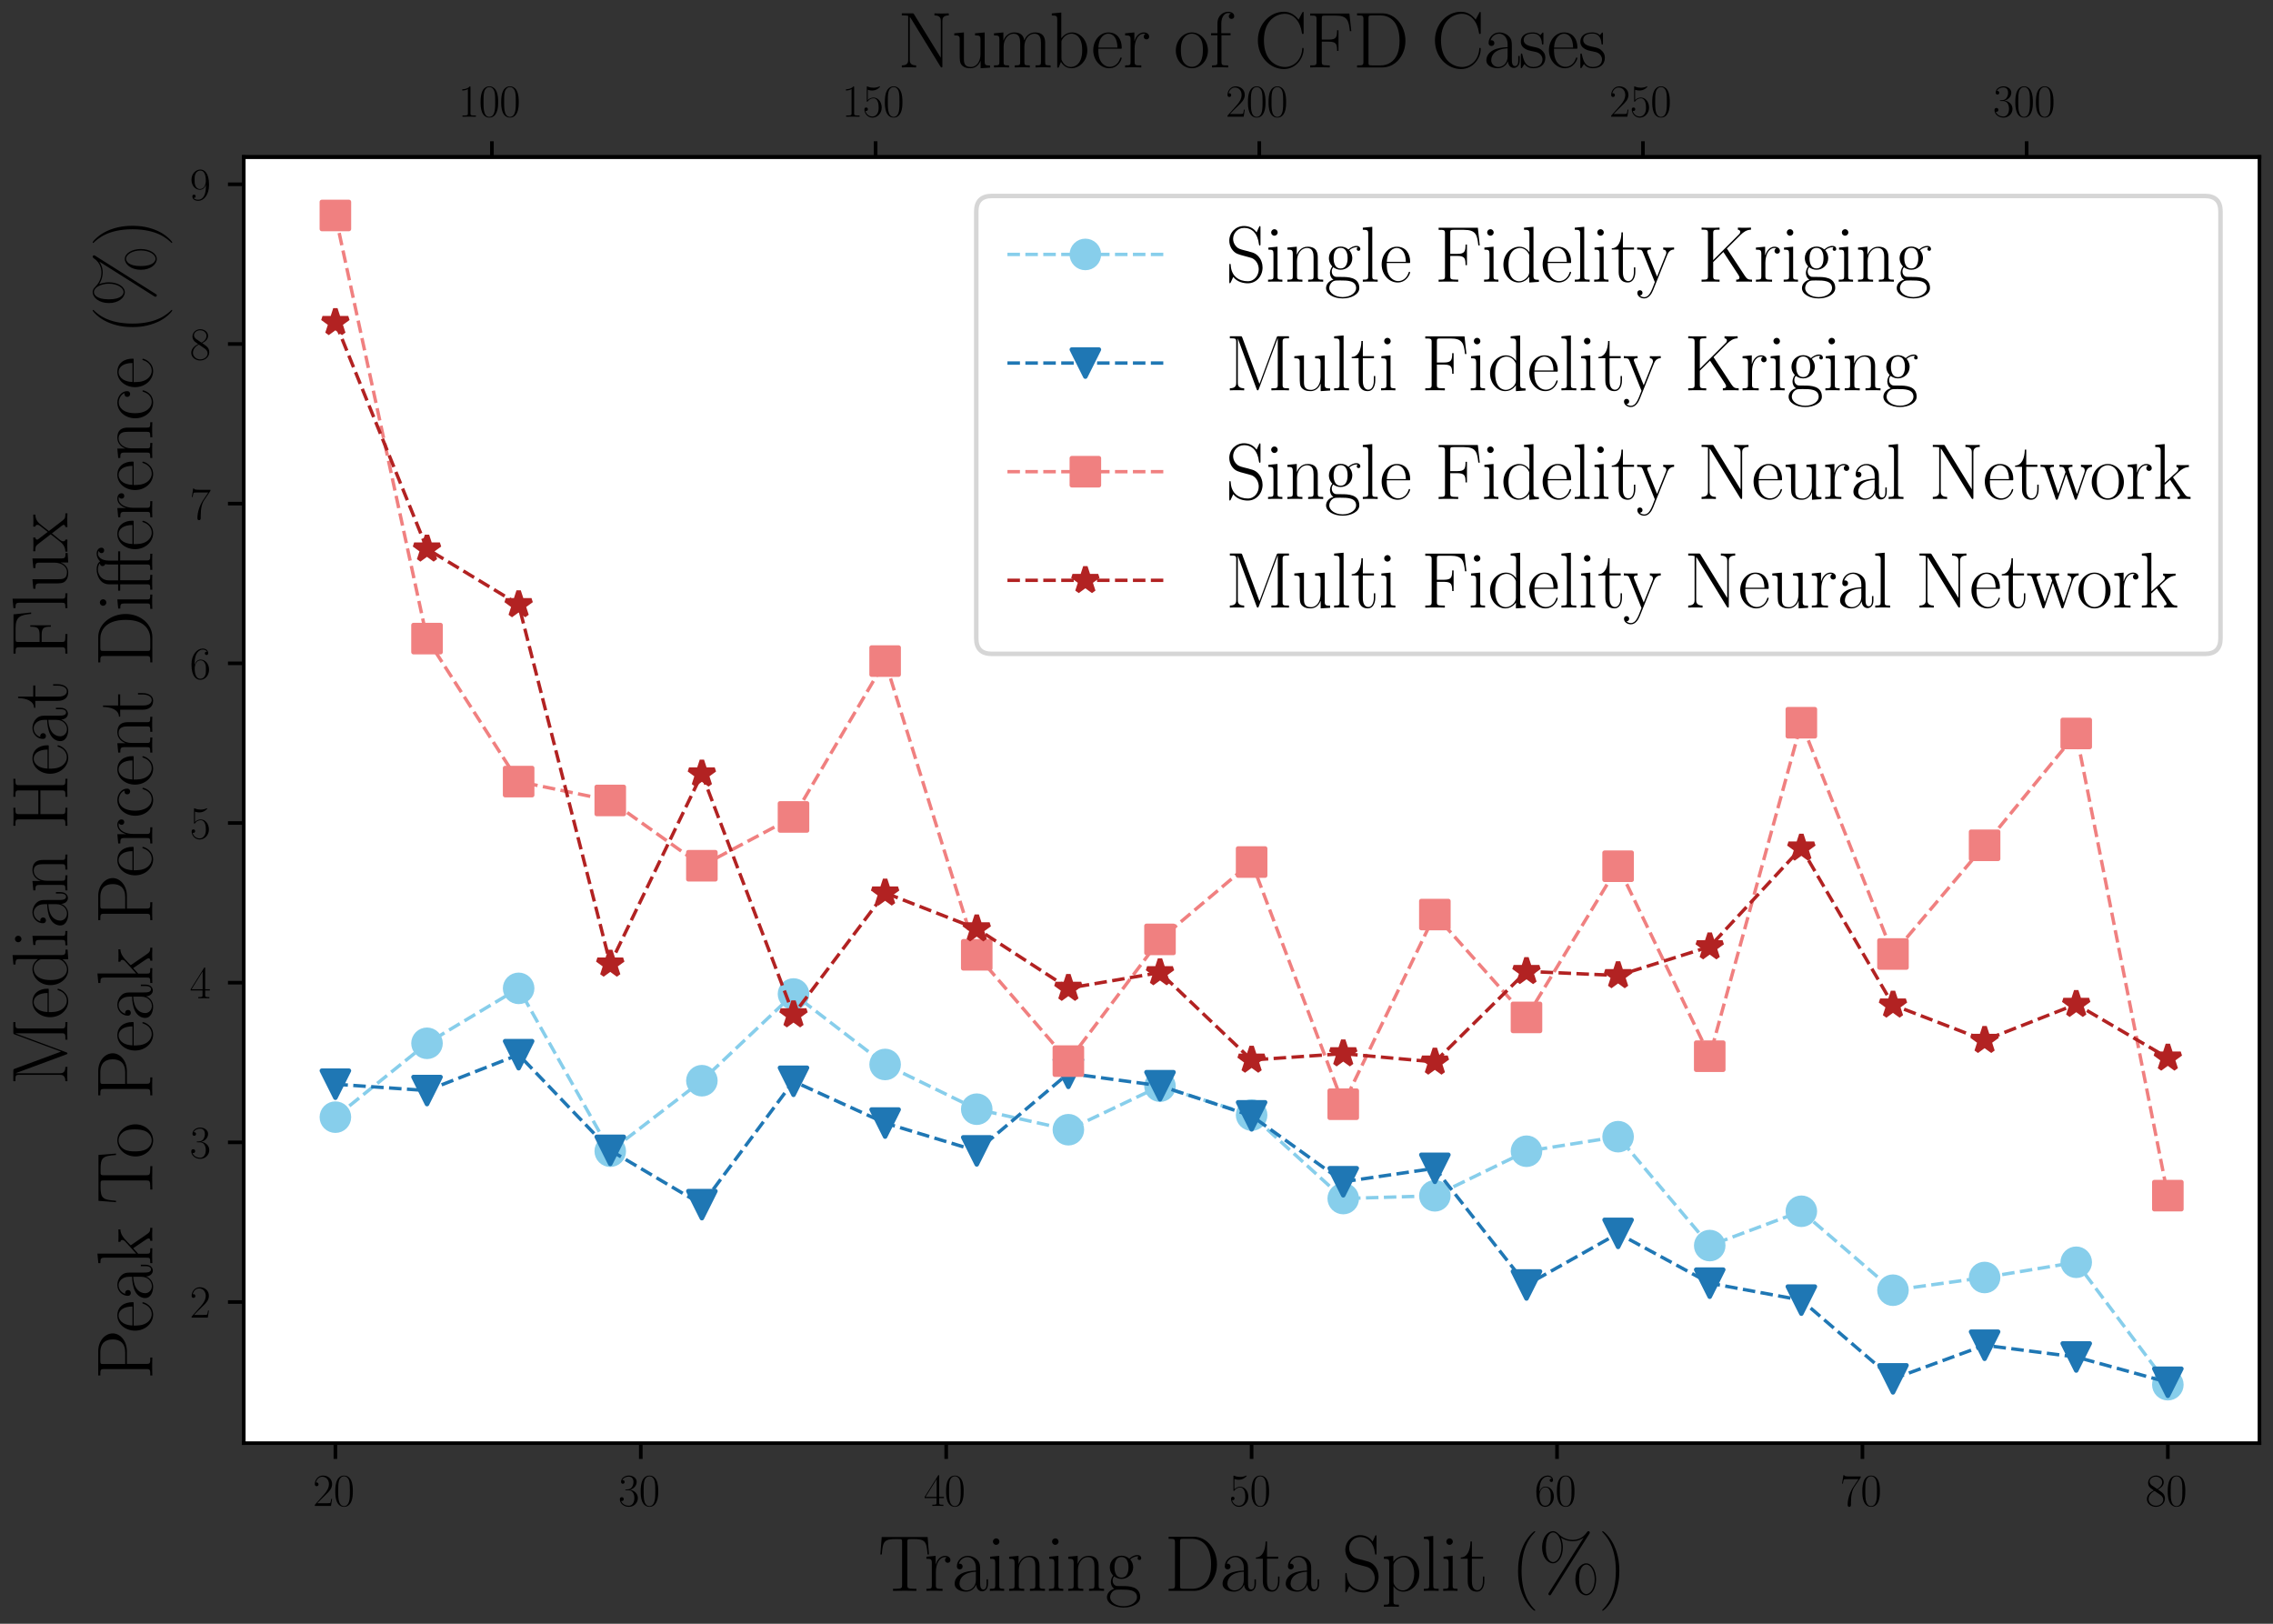 <?xml version="1.0" encoding="utf-8" standalone="no"?>
<!DOCTYPE svg PUBLIC "-//W3C//DTD SVG 1.1//EN"
  "http://www.w3.org/Graphics/SVG/1.1/DTD/svg11.dtd">
<svg height="360pt" version="1.1" viewBox="0 0 504 360" width="504pt" xmlns="http://www.w3.org/2000/svg" xmlns:xlink="http://www.w3.org/1999/xlink">
 <rect x="0" y="0" width="504" height="360" fill="#333333" stroke="none"/>
 <defs>
  <style type="text/css">*{stroke-linecap:butt;stroke-linejoin:round;}</style>
 </defs>
 <g id="figure_1">
  <g id="patch_1">
   <path d="M 0 360 
L 504 360 
L 504 0 
L 0 0 
z
" style="fill:none;"/>
  </g>
  <g id="axes_1">
   <g id="patch_2">
    <path d="M 54.05 319.959 
L 501 319.959 
L 501 34.811 
L 54.05 34.811 
z
" style="fill:#ffffff;"/>
   </g>
   <g id="line2d_1">
    <path clip-path="url(#pe33ff59f5e)" d="M 74.366 247.684 
L 94.682 231.312 
L 114.998 219.129 
L 135.314 255.232 
L 155.63 239.603 
L 175.945 220.38 
L 196.261 236.005 
L 216.577 245.919 
L 236.893 250.47 
L 257.209 240.815 
L 277.525 247.227 
L 297.841 265.73 
L 318.157 265.122 
L 338.473 255.239 
L 358.788 252.013 
L 379.104 276.155 
L 399.42 268.548 
L 419.736 286.05 
L 440.052 283.234 
L 460.368 279.859 
L 480.684 306.997 
" style="fill:none;stroke:#87ceeb;stroke-dasharray:2.775,1.2;stroke-dashoffset:0;stroke-width:0.75;"/>
    <defs>
     <path d="M 0 3 
C 0.796 3 1.559 2.684 2.121 2.121 
C 2.684 1.559 3 0.796 3 0 
C 3 -0.796 2.684 -1.559 2.121 -2.121 
C 1.559 -2.684 0.796 -3 0 -3 
C -0.796 -3 -1.559 -2.684 -2.121 -2.121 
C -2.684 -1.559 -3 -0.796 -3 0 
C -3 0.796 -2.684 1.559 -2.121 2.121 
C -1.559 2.684 -0.796 3 0 3 
z
" id="mea7c2fcdf1" style="stroke:#87ceeb;"/>
    </defs>
    <g clip-path="url(#pe33ff59f5e)">
     <use style="fill:#87ceeb;stroke:#87ceeb;" x="74.366" xlink:href="#mea7c2fcdf1" y="247.684"/>
     <use style="fill:#87ceeb;stroke:#87ceeb;" x="94.682" xlink:href="#mea7c2fcdf1" y="231.312"/>
     <use style="fill:#87ceeb;stroke:#87ceeb;" x="114.998" xlink:href="#mea7c2fcdf1" y="219.129"/>
     <use style="fill:#87ceeb;stroke:#87ceeb;" x="135.314" xlink:href="#mea7c2fcdf1" y="255.232"/>
     <use style="fill:#87ceeb;stroke:#87ceeb;" x="155.63" xlink:href="#mea7c2fcdf1" y="239.603"/>
     <use style="fill:#87ceeb;stroke:#87ceeb;" x="175.945" xlink:href="#mea7c2fcdf1" y="220.38"/>
     <use style="fill:#87ceeb;stroke:#87ceeb;" x="196.261" xlink:href="#mea7c2fcdf1" y="236.005"/>
     <use style="fill:#87ceeb;stroke:#87ceeb;" x="216.577" xlink:href="#mea7c2fcdf1" y="245.919"/>
     <use style="fill:#87ceeb;stroke:#87ceeb;" x="236.893" xlink:href="#mea7c2fcdf1" y="250.47"/>
     <use style="fill:#87ceeb;stroke:#87ceeb;" x="257.209" xlink:href="#mea7c2fcdf1" y="240.815"/>
     <use style="fill:#87ceeb;stroke:#87ceeb;" x="277.525" xlink:href="#mea7c2fcdf1" y="247.227"/>
     <use style="fill:#87ceeb;stroke:#87ceeb;" x="297.841" xlink:href="#mea7c2fcdf1" y="265.73"/>
     <use style="fill:#87ceeb;stroke:#87ceeb;" x="318.157" xlink:href="#mea7c2fcdf1" y="265.122"/>
     <use style="fill:#87ceeb;stroke:#87ceeb;" x="338.473" xlink:href="#mea7c2fcdf1" y="255.239"/>
     <use style="fill:#87ceeb;stroke:#87ceeb;" x="358.788" xlink:href="#mea7c2fcdf1" y="252.013"/>
     <use style="fill:#87ceeb;stroke:#87ceeb;" x="379.104" xlink:href="#mea7c2fcdf1" y="276.155"/>
     <use style="fill:#87ceeb;stroke:#87ceeb;" x="399.42" xlink:href="#mea7c2fcdf1" y="268.548"/>
     <use style="fill:#87ceeb;stroke:#87ceeb;" x="419.736" xlink:href="#mea7c2fcdf1" y="286.05"/>
     <use style="fill:#87ceeb;stroke:#87ceeb;" x="440.052" xlink:href="#mea7c2fcdf1" y="283.234"/>
     <use style="fill:#87ceeb;stroke:#87ceeb;" x="460.368" xlink:href="#mea7c2fcdf1" y="279.859"/>
     <use style="fill:#87ceeb;stroke:#87ceeb;" x="480.684" xlink:href="#mea7c2fcdf1" y="306.997"/>
    </g>
   </g>
   <g id="line2d_2">
    <path clip-path="url(#pe33ff59f5e)" d="M 74.366 240.38 
L 94.682 241.787 
L 114.998 233.833 
L 135.314 255.046 
L 155.63 267.08 
L 175.945 239.735 
L 196.261 248.996 
L 216.577 255.161 
L 236.893 237.968 
L 257.209 240.717 
L 277.525 247.394 
L 297.841 262.01 
L 318.157 259.029 
L 338.473 284.888 
L 358.788 273.451 
L 379.104 284.496 
L 399.42 288.25 
L 419.736 305.708 
L 440.052 298.259 
L 460.368 300.857 
L 480.684 306.463 
" style="fill:none;stroke:#1f77b4;stroke-dasharray:2.775,1.2;stroke-dashoffset:0;stroke-width:0.75;"/>
    <defs>
     <path d="M -0 3 
L 3 -3 
L -3 -3 
z
" id="m850419b48f" style="stroke:#1f77b4;stroke-linejoin:miter;"/>
    </defs>
    <g clip-path="url(#pe33ff59f5e)">
     <use style="fill:#1f77b4;stroke:#1f77b4;stroke-linejoin:miter;" x="74.366" xlink:href="#m850419b48f" y="240.38"/>
     <use style="fill:#1f77b4;stroke:#1f77b4;stroke-linejoin:miter;" x="94.682" xlink:href="#m850419b48f" y="241.787"/>
     <use style="fill:#1f77b4;stroke:#1f77b4;stroke-linejoin:miter;" x="114.998" xlink:href="#m850419b48f" y="233.833"/>
     <use style="fill:#1f77b4;stroke:#1f77b4;stroke-linejoin:miter;" x="135.314" xlink:href="#m850419b48f" y="255.046"/>
     <use style="fill:#1f77b4;stroke:#1f77b4;stroke-linejoin:miter;" x="155.63" xlink:href="#m850419b48f" y="267.08"/>
     <use style="fill:#1f77b4;stroke:#1f77b4;stroke-linejoin:miter;" x="175.945" xlink:href="#m850419b48f" y="239.735"/>
     <use style="fill:#1f77b4;stroke:#1f77b4;stroke-linejoin:miter;" x="196.261" xlink:href="#m850419b48f" y="248.996"/>
     <use style="fill:#1f77b4;stroke:#1f77b4;stroke-linejoin:miter;" x="216.577" xlink:href="#m850419b48f" y="255.161"/>
     <use style="fill:#1f77b4;stroke:#1f77b4;stroke-linejoin:miter;" x="236.893" xlink:href="#m850419b48f" y="237.968"/>
     <use style="fill:#1f77b4;stroke:#1f77b4;stroke-linejoin:miter;" x="257.209" xlink:href="#m850419b48f" y="240.717"/>
     <use style="fill:#1f77b4;stroke:#1f77b4;stroke-linejoin:miter;" x="277.525" xlink:href="#m850419b48f" y="247.394"/>
     <use style="fill:#1f77b4;stroke:#1f77b4;stroke-linejoin:miter;" x="297.841" xlink:href="#m850419b48f" y="262.01"/>
     <use style="fill:#1f77b4;stroke:#1f77b4;stroke-linejoin:miter;" x="318.157" xlink:href="#m850419b48f" y="259.029"/>
     <use style="fill:#1f77b4;stroke:#1f77b4;stroke-linejoin:miter;" x="338.473" xlink:href="#m850419b48f" y="284.888"/>
     <use style="fill:#1f77b4;stroke:#1f77b4;stroke-linejoin:miter;" x="358.788" xlink:href="#m850419b48f" y="273.451"/>
     <use style="fill:#1f77b4;stroke:#1f77b4;stroke-linejoin:miter;" x="379.104" xlink:href="#m850419b48f" y="284.496"/>
     <use style="fill:#1f77b4;stroke:#1f77b4;stroke-linejoin:miter;" x="399.42" xlink:href="#m850419b48f" y="288.25"/>
     <use style="fill:#1f77b4;stroke:#1f77b4;stroke-linejoin:miter;" x="419.736" xlink:href="#m850419b48f" y="305.708"/>
     <use style="fill:#1f77b4;stroke:#1f77b4;stroke-linejoin:miter;" x="440.052" xlink:href="#m850419b48f" y="298.259"/>
     <use style="fill:#1f77b4;stroke:#1f77b4;stroke-linejoin:miter;" x="460.368" xlink:href="#m850419b48f" y="300.857"/>
     <use style="fill:#1f77b4;stroke:#1f77b4;stroke-linejoin:miter;" x="480.684" xlink:href="#m850419b48f" y="306.463"/>
    </g>
   </g>
   <g id="line2d_3">
    <path clip-path="url(#pe33ff59f5e)" d="M 74.366 47.772 
L 94.682 141.584 
L 114.998 173.284 
L 135.314 177.468 
L 155.63 191.945 
L 175.945 181.124 
L 196.261 146.571 
L 216.577 211.689 
L 236.893 235.263 
L 257.209 208.275 
L 277.525 191.124 
L 297.841 244.812 
L 318.157 202.77 
L 338.473 225.566 
L 358.788 192.055 
L 379.104 234.168 
L 399.42 160.242 
L 419.736 211.508 
L 440.052 187.409 
L 460.368 162.612 
L 480.684 265.087 
" style="fill:none;stroke:#f08080;stroke-dasharray:2.775,1.2;stroke-dashoffset:0;stroke-width:0.75;"/>
    <defs>
     <path d="M -3 3 
L 3 3 
L 3 -3 
L -3 -3 
z
" id="m4cb50f9a2c" style="stroke:#f08080;stroke-linejoin:miter;"/>
    </defs>
    <g clip-path="url(#pe33ff59f5e)">
     <use style="fill:#f08080;stroke:#f08080;stroke-linejoin:miter;" x="74.366" xlink:href="#m4cb50f9a2c" y="47.772"/>
     <use style="fill:#f08080;stroke:#f08080;stroke-linejoin:miter;" x="94.682" xlink:href="#m4cb50f9a2c" y="141.584"/>
     <use style="fill:#f08080;stroke:#f08080;stroke-linejoin:miter;" x="114.998" xlink:href="#m4cb50f9a2c" y="173.284"/>
     <use style="fill:#f08080;stroke:#f08080;stroke-linejoin:miter;" x="135.314" xlink:href="#m4cb50f9a2c" y="177.468"/>
     <use style="fill:#f08080;stroke:#f08080;stroke-linejoin:miter;" x="155.63" xlink:href="#m4cb50f9a2c" y="191.945"/>
     <use style="fill:#f08080;stroke:#f08080;stroke-linejoin:miter;" x="175.945" xlink:href="#m4cb50f9a2c" y="181.124"/>
     <use style="fill:#f08080;stroke:#f08080;stroke-linejoin:miter;" x="196.261" xlink:href="#m4cb50f9a2c" y="146.571"/>
     <use style="fill:#f08080;stroke:#f08080;stroke-linejoin:miter;" x="216.577" xlink:href="#m4cb50f9a2c" y="211.689"/>
     <use style="fill:#f08080;stroke:#f08080;stroke-linejoin:miter;" x="236.893" xlink:href="#m4cb50f9a2c" y="235.263"/>
     <use style="fill:#f08080;stroke:#f08080;stroke-linejoin:miter;" x="257.209" xlink:href="#m4cb50f9a2c" y="208.275"/>
     <use style="fill:#f08080;stroke:#f08080;stroke-linejoin:miter;" x="277.525" xlink:href="#m4cb50f9a2c" y="191.124"/>
     <use style="fill:#f08080;stroke:#f08080;stroke-linejoin:miter;" x="297.841" xlink:href="#m4cb50f9a2c" y="244.812"/>
     <use style="fill:#f08080;stroke:#f08080;stroke-linejoin:miter;" x="318.157" xlink:href="#m4cb50f9a2c" y="202.77"/>
     <use style="fill:#f08080;stroke:#f08080;stroke-linejoin:miter;" x="338.473" xlink:href="#m4cb50f9a2c" y="225.566"/>
     <use style="fill:#f08080;stroke:#f08080;stroke-linejoin:miter;" x="358.788" xlink:href="#m4cb50f9a2c" y="192.055"/>
     <use style="fill:#f08080;stroke:#f08080;stroke-linejoin:miter;" x="379.104" xlink:href="#m4cb50f9a2c" y="234.168"/>
     <use style="fill:#f08080;stroke:#f08080;stroke-linejoin:miter;" x="399.42" xlink:href="#m4cb50f9a2c" y="160.242"/>
     <use style="fill:#f08080;stroke:#f08080;stroke-linejoin:miter;" x="419.736" xlink:href="#m4cb50f9a2c" y="211.508"/>
     <use style="fill:#f08080;stroke:#f08080;stroke-linejoin:miter;" x="440.052" xlink:href="#m4cb50f9a2c" y="187.409"/>
     <use style="fill:#f08080;stroke:#f08080;stroke-linejoin:miter;" x="460.368" xlink:href="#m4cb50f9a2c" y="162.612"/>
     <use style="fill:#f08080;stroke:#f08080;stroke-linejoin:miter;" x="480.684" xlink:href="#m4cb50f9a2c" y="265.087"/>
    </g>
   </g>
   <g id="line2d_4">
    <path clip-path="url(#pe33ff59f5e)" d="M 74.366 71.473 
L 94.682 121.692 
L 114.998 134.028 
L 135.314 213.718 
L 155.63 171.57 
L 175.945 224.959 
L 196.261 197.957 
L 216.577 205.899 
L 236.893 219.09 
L 257.209 215.628 
L 277.525 235.012 
L 297.841 233.606 
L 318.157 235.442 
L 338.473 215.362 
L 358.788 216.278 
L 379.104 209.883 
L 399.42 187.991 
L 419.736 222.802 
L 440.052 230.631 
L 460.368 222.65 
L 480.684 234.551 
" style="fill:none;stroke:#b22222;stroke-dasharray:2.775,1.2;stroke-dashoffset:0;stroke-width:0.75;"/>
    <defs>
     <path d="M 0 -3 
L -0.674 -0.927 
L -2.853 -0.927 
L -1.09 0.354 
L -1.763 2.427 
L -0 1.146 
L 1.763 2.427 
L 1.09 0.354 
L 2.853 -0.927 
L 0.674 -0.927 
z
" id="m4bd586516b" style="stroke:#b22222;stroke-linejoin:bevel;"/>
    </defs>
    <g clip-path="url(#pe33ff59f5e)">
     <use style="fill:#b22222;stroke:#b22222;stroke-linejoin:bevel;" x="74.366" xlink:href="#m4bd586516b" y="71.473"/>
     <use style="fill:#b22222;stroke:#b22222;stroke-linejoin:bevel;" x="94.682" xlink:href="#m4bd586516b" y="121.692"/>
     <use style="fill:#b22222;stroke:#b22222;stroke-linejoin:bevel;" x="114.998" xlink:href="#m4bd586516b" y="134.028"/>
     <use style="fill:#b22222;stroke:#b22222;stroke-linejoin:bevel;" x="135.314" xlink:href="#m4bd586516b" y="213.718"/>
     <use style="fill:#b22222;stroke:#b22222;stroke-linejoin:bevel;" x="155.63" xlink:href="#m4bd586516b" y="171.57"/>
     <use style="fill:#b22222;stroke:#b22222;stroke-linejoin:bevel;" x="175.945" xlink:href="#m4bd586516b" y="224.959"/>
     <use style="fill:#b22222;stroke:#b22222;stroke-linejoin:bevel;" x="196.261" xlink:href="#m4bd586516b" y="197.957"/>
     <use style="fill:#b22222;stroke:#b22222;stroke-linejoin:bevel;" x="216.577" xlink:href="#m4bd586516b" y="205.899"/>
     <use style="fill:#b22222;stroke:#b22222;stroke-linejoin:bevel;" x="236.893" xlink:href="#m4bd586516b" y="219.09"/>
     <use style="fill:#b22222;stroke:#b22222;stroke-linejoin:bevel;" x="257.209" xlink:href="#m4bd586516b" y="215.628"/>
     <use style="fill:#b22222;stroke:#b22222;stroke-linejoin:bevel;" x="277.525" xlink:href="#m4bd586516b" y="235.012"/>
     <use style="fill:#b22222;stroke:#b22222;stroke-linejoin:bevel;" x="297.841" xlink:href="#m4bd586516b" y="233.606"/>
     <use style="fill:#b22222;stroke:#b22222;stroke-linejoin:bevel;" x="318.157" xlink:href="#m4bd586516b" y="235.442"/>
     <use style="fill:#b22222;stroke:#b22222;stroke-linejoin:bevel;" x="338.473" xlink:href="#m4bd586516b" y="215.362"/>
     <use style="fill:#b22222;stroke:#b22222;stroke-linejoin:bevel;" x="358.788" xlink:href="#m4bd586516b" y="216.278"/>
     <use style="fill:#b22222;stroke:#b22222;stroke-linejoin:bevel;" x="379.104" xlink:href="#m4bd586516b" y="209.883"/>
     <use style="fill:#b22222;stroke:#b22222;stroke-linejoin:bevel;" x="399.42" xlink:href="#m4bd586516b" y="187.991"/>
     <use style="fill:#b22222;stroke:#b22222;stroke-linejoin:bevel;" x="419.736" xlink:href="#m4bd586516b" y="222.802"/>
     <use style="fill:#b22222;stroke:#b22222;stroke-linejoin:bevel;" x="440.052" xlink:href="#m4bd586516b" y="230.631"/>
     <use style="fill:#b22222;stroke:#b22222;stroke-linejoin:bevel;" x="460.368" xlink:href="#m4bd586516b" y="222.65"/>
     <use style="fill:#b22222;stroke:#b22222;stroke-linejoin:bevel;" x="480.684" xlink:href="#m4bd586516b" y="234.551"/>
    </g>
   </g>
   <g id="axes_2">
    <g id="patch_3">
     <path d="M 54.05 34.811 
L 501 34.811 
L 501 34.811 
L 54.05 34.811 
z
" style="fill:#ffffff;"/>
    </g>
    <g id="matplotlib.axis_1">
     <g id="xtick_1">
      <g id="line2d_5">
       <defs>
        <path d="M 0 0 
L 0 -3.5 
" id="m4e0181c709" style="stroke:#000000;stroke-width:0.8;"/>
       </defs>
       <g>
        <use style="stroke:#000000;stroke-width:0.8;" x="109.076" xlink:href="#m4e0181c709" y="34.811"/>
       </g>
      </g>
      <g id="text_1">
       <!-- $\mathdefault{100}$ -->
       <g transform="translate(101.604 25.874)scale(0.1 -0.1)">
        <defs>
         <path d="M 1702 4083 
C 1702 4217 1696 4224 1606 4224 
C 1357 3927 979 3833 621 3820 
C 602 3820 570 3820 563 3808 
C 557 3795 557 3782 557 3648 
C 755 3648 1088 3686 1344 3839 
L 1344 467 
C 1344 243 1331 166 781 166 
L 589 166 
L 589 0 
C 896 6 1216 12 1523 12 
C 1830 12 2150 6 2458 0 
L 2458 166 
L 2266 166 
C 1715 166 1702 236 1702 467 
L 1702 4083 
z
" id="CMR17-31" transform="scale(0.016)"/>
         <path d="M 2688 2038 
C 2688 2430 2682 3099 2413 3613 
C 2176 4063 1798 4224 1466 4224 
C 1158 4224 768 4082 525 3620 
C 269 3137 243 2539 243 2038 
C 243 1671 250 1112 448 623 
C 723 -39 1216 -128 1466 -128 
C 1760 -128 2208 -7 2470 604 
C 2662 1048 2688 1568 2688 2038 
z
M 1466 -26 
C 1056 -26 813 328 723 816 
C 653 1196 653 1749 653 2109 
C 653 2604 653 3015 736 3407 
C 858 3954 1216 4121 1466 4121 
C 1728 4121 2067 3947 2189 3420 
C 2272 3054 2278 2623 2278 2109 
C 2278 1691 2278 1176 2202 797 
C 2067 96 1690 -26 1466 -26 
z
" id="CMR17-30" transform="scale(0.016)"/>
        </defs>
        <use transform="scale(0.996)" xlink:href="#CMR17-31"/>
        <use transform="translate(45.69 0)scale(0.996)" xlink:href="#CMR17-30"/>
        <use transform="translate(91.381 0)scale(0.996)" xlink:href="#CMR17-30"/>
       </g>
      </g>
     </g>
     <g id="xtick_2">
      <g id="line2d_6">
       <g>
        <use style="stroke:#000000;stroke-width:0.8;" x="194.151" xlink:href="#m4e0181c709" y="34.811"/>
       </g>
      </g>
      <g id="text_2">
       <!-- $\mathdefault{150}$ -->
       <g transform="translate(186.679 25.874)scale(0.1 -0.1)">
        <defs>
         <path d="M 730 3750 
C 794 3724 1056 3641 1325 3641 
C 1920 3641 2246 3961 2432 4140 
C 2432 4191 2432 4224 2394 4224 
C 2387 4224 2374 4224 2323 4198 
C 2099 4102 1837 4032 1517 4032 
C 1325 4032 1037 4055 723 4191 
C 653 4224 640 4224 634 4224 
C 602 4224 595 4217 595 4090 
L 595 2231 
C 595 2113 595 2080 659 2080 
C 691 2080 704 2093 736 2139 
C 941 2435 1222 2560 1542 2560 
C 1766 2560 2246 2415 2246 1293 
C 2246 1087 2246 716 2054 422 
C 1894 159 1645 25 1370 25 
C 947 25 518 319 403 812 
C 429 806 480 793 506 793 
C 589 793 749 838 749 1036 
C 749 1209 627 1280 506 1280 
C 358 1280 262 1190 262 1011 
C 262 454 704 -128 1382 -128 
C 2042 -128 2669 441 2669 1267 
C 2669 2054 2170 2662 1549 2662 
C 1222 2662 947 2540 730 2304 
L 730 3750 
z
" id="CMR17-35" transform="scale(0.016)"/>
        </defs>
        <use transform="scale(0.996)" xlink:href="#CMR17-31"/>
        <use transform="translate(45.69 0)scale(0.996)" xlink:href="#CMR17-35"/>
        <use transform="translate(91.381 0)scale(0.996)" xlink:href="#CMR17-30"/>
       </g>
      </g>
     </g>
     <g id="xtick_3">
      <g id="line2d_7">
       <g>
        <use style="stroke:#000000;stroke-width:0.8;" x="279.226" xlink:href="#m4e0181c709" y="34.811"/>
       </g>
      </g>
      <g id="text_3">
       <!-- $\mathdefault{200}$ -->
       <g transform="translate(271.754 25.874)scale(0.1 -0.1)">
        <defs>
         <path d="M 2669 990 
L 2554 990 
C 2490 537 2438 460 2413 422 
C 2381 371 1920 371 1830 371 
L 602 371 
C 832 620 1280 1073 1824 1596 
C 2214 1966 2669 2400 2669 3033 
C 2669 3788 2067 4224 1395 4224 
C 691 4224 262 3603 262 3027 
C 262 2777 448 2745 525 2745 
C 589 2745 781 2783 781 3007 
C 781 3206 614 3264 525 3264 
C 486 3264 448 3257 422 3244 
C 544 3788 915 4057 1306 4057 
C 1862 4057 2227 3616 2227 3033 
C 2227 2477 1901 1998 1536 1583 
L 262 147 
L 262 0 
L 2515 0 
L 2669 990 
z
" id="CMR17-32" transform="scale(0.016)"/>
        </defs>
        <use transform="scale(0.996)" xlink:href="#CMR17-32"/>
        <use transform="translate(45.69 0)scale(0.996)" xlink:href="#CMR17-30"/>
        <use transform="translate(91.381 0)scale(0.996)" xlink:href="#CMR17-30"/>
       </g>
      </g>
     </g>
     <g id="xtick_4">
      <g id="line2d_8">
       <g>
        <use style="stroke:#000000;stroke-width:0.8;" x="364.301" xlink:href="#m4e0181c709" y="34.811"/>
       </g>
      </g>
      <g id="text_4">
       <!-- $\mathdefault{250}$ -->
       <g transform="translate(356.829 25.874)scale(0.1 -0.1)">
        <use transform="scale(0.996)" xlink:href="#CMR17-32"/>
        <use transform="translate(45.69 0)scale(0.996)" xlink:href="#CMR17-35"/>
        <use transform="translate(91.381 0)scale(0.996)" xlink:href="#CMR17-30"/>
       </g>
      </g>
     </g>
     <g id="xtick_5">
      <g id="line2d_9">
       <g>
        <use style="stroke:#000000;stroke-width:0.8;" x="449.376" xlink:href="#m4e0181c709" y="34.811"/>
       </g>
      </g>
      <g id="text_5">
       <!-- $\mathdefault{300}$ -->
       <g transform="translate(441.904 25.874)scale(0.1 -0.1)">
        <defs>
         <path d="M 1414 2176 
C 1984 2176 2234 1673 2234 1094 
C 2234 322 1824 25 1453 25 
C 1114 25 563 193 390 691 
C 422 678 454 678 486 678 
C 640 678 755 780 755 947 
C 755 1132 614 1216 486 1216 
C 378 1216 211 1164 211 927 
C 211 335 787 -128 1466 -128 
C 2176 -128 2720 432 2720 1087 
C 2720 1718 2208 2176 1600 2246 
C 2086 2347 2554 2776 2554 3353 
C 2554 3856 2048 4224 1472 4224 
C 890 4224 378 3862 378 3347 
C 378 3123 544 3084 627 3084 
C 762 3084 877 3167 877 3334 
C 877 3500 762 3584 627 3584 
C 602 3584 570 3584 544 3571 
C 730 3999 1235 4076 1459 4076 
C 1683 4076 2106 3966 2106 3347 
C 2106 3167 2080 2851 1862 2574 
C 1670 2329 1453 2316 1242 2297 
C 1210 2297 1062 2284 1037 2284 
C 992 2278 966 2272 966 2227 
C 966 2182 973 2176 1101 2176 
L 1414 2176 
z
" id="CMR17-33" transform="scale(0.016)"/>
        </defs>
        <use transform="scale(0.996)" xlink:href="#CMR17-33"/>
        <use transform="translate(45.69 0)scale(0.996)" xlink:href="#CMR17-30"/>
        <use transform="translate(91.381 0)scale(0.996)" xlink:href="#CMR17-30"/>
       </g>
      </g>
     </g>
     <g id="text_6">
      <!-- Number of CFD Cases -->
      <g transform="translate(199.064 14.955)scale(0.173 -0.173)">
       <defs>
        <path d="M 1312 4275 
C 1267 4345 1261 4352 1139 4352 
L 326 4352 
L 326 4185 
L 448 4185 
C 704 4185 819 4153 838 4147 
L 838 624 
C 838 465 838 166 326 166 
L 326 0 
C 474 12 742 12 902 12 
C 1062 12 1331 12 1478 0 
L 1478 166 
C 966 166 966 465 966 624 
L 966 4057 
C 1011 4019 1011 4007 1056 3943 
L 3430 76 
C 3475 0 3494 0 3526 0 
C 3590 0 3590 19 3590 140 
L 3590 3726 
C 3590 3885 3590 4185 4102 4185 
L 4102 4352 
C 3955 4339 3686 4339 3526 4339 
C 3366 4339 3098 4339 2950 4352 
L 2950 4185 
C 3462 4185 3462 3885 3462 3726 
L 3462 777 
L 1312 4275 
z
" id="CMR17-4e" transform="scale(0.016)"/>
        <path d="M 1882 2745 
L 1882 2579 
C 2259 2579 2317 2540 2317 2229 
L 2317 1053 
C 2317 510 2029 38 1555 38 
C 1030 38 986 355 986 691 
L 986 2816 
L 211 2745 
L 211 2579 
C 467 2579 640 2579 646 2320 
L 646 1079 
C 646 646 646 368 813 187 
C 896 103 1056 -64 1517 -64 
C 2061 -64 2272 400 2323 536 
L 2330 536 
L 2330 -64 
L 3091 -13 
L 3091 154 
C 2714 154 2656 193 2656 503 
L 2656 2816 
L 1882 2745 
z
" id="CMR17-75" transform="scale(0.016)"/>
        <path d="M 4326 1954 
C 4326 2276 4269 2816 3507 2816 
C 3072 2816 2771 2520 2656 2173 
L 2650 2173 
C 2573 2700 2195 2816 1837 2816 
C 1331 2816 1069 2424 973 2166 
L 966 2166 
L 966 2816 
L 211 2745 
L 211 2578 
C 589 2578 646 2540 646 2231 
L 646 443 
C 646 198 621 166 211 166 
L 211 0 
C 365 12 646 12 813 12 
C 979 12 1267 12 1421 0 
L 1421 166 
C 1011 166 986 192 986 443 
L 986 1678 
C 986 2269 1344 2713 1792 2713 
C 2266 2713 2317 2289 2317 1980 
L 2317 443 
C 2317 198 2291 166 1882 166 
L 1882 0 
C 2035 12 2317 12 2483 12 
C 2650 12 2938 12 3091 0 
L 3091 166 
C 2682 166 2656 192 2656 443 
L 2656 1678 
C 2656 2269 3014 2713 3462 2713 
C 3936 2713 3987 2289 3987 1980 
L 3987 443 
C 3987 198 3962 166 3552 166 
L 3552 0 
C 3706 12 3987 12 4154 12 
C 4320 12 4608 12 4762 0 
L 4762 166 
C 4352 166 4326 192 4326 443 
L 4326 1954 
z
" id="CMR17-6d" transform="scale(0.016)"/>
        <path d="M 960 4416 
L 198 4345 
L 198 4179 
C 576 4179 634 4141 634 3843 
L 634 -13 
L 749 -13 
L 934 445 
C 1120 141 1395 -64 1766 -64 
C 2406 -64 3053 503 3053 1382 
C 3053 2209 2477 2816 1830 2816 
C 1434 2816 1152 2603 960 2351 
L 960 4416 
z
M 973 2022 
C 973 2138 973 2157 1062 2293 
C 1312 2681 1670 2713 1792 2713 
C 1984 2713 2643 2610 2643 1388 
C 2643 109 1888 38 1734 38 
C 1536 38 1248 115 1043 490 
C 973 613 973 626 973 742 
L 973 2022 
z
" id="CMR17-62" transform="scale(0.016)"/>
        <path d="M 2438 1503 
C 2464 1529 2464 1542 2464 1606 
C 2464 2251 2118 2816 1389 2816 
C 710 2816 173 2175 173 1394 
C 173 554 781 -64 1459 -64 
C 2176 -64 2458 619 2458 755 
C 2458 800 2419 800 2406 800 
C 2362 800 2355 787 2330 709 
C 2189 270 1837 51 1504 51 
C 1229 51 954 206 781 490 
C 582 819 582 1200 582 1503 
L 2438 1503 
z
M 589 1600 
C 634 2511 1126 2713 1382 2713 
C 1818 2713 2112 2308 2118 1600 
L 589 1600 
z
" id="CMR17-65" transform="scale(0.016)"/>
        <path d="M 960 1517 
C 960 2134 1222 2713 1702 2713 
C 1747 2713 1792 2707 1837 2687 
C 1837 2687 1696 2642 1696 2475 
C 1696 2321 1818 2257 1914 2257 
C 1990 2257 2131 2302 2131 2482 
C 2131 2687 1926 2816 1709 2816 
C 1222 2816 1011 2340 947 2115 
L 941 2115 
L 941 2816 
L 198 2745 
L 198 2578 
C 576 2578 634 2540 634 2231 
L 634 443 
C 634 198 608 166 198 166 
L 198 0 
C 352 12 646 12 813 12 
C 998 12 1325 12 1498 0 
L 1498 166 
C 1037 166 960 166 960 455 
L 960 1517 
z
" id="CMR17-72" transform="scale(0.016)"/>
        <path d="M 2758 1356 
C 2758 2176 2163 2816 1466 2816 
C 768 2816 173 2176 173 1356 
C 173 550 768 -64 1466 -64 
C 2163 -64 2758 550 2758 1356 
z
M 1466 51 
C 1165 51 909 230 762 480 
C 602 768 582 1126 582 1408 
C 582 1676 595 2009 762 2297 
C 890 2508 1139 2713 1466 2713 
C 1754 2713 1997 2553 2150 2329 
C 2349 2028 2349 1606 2349 1408 
C 2349 1158 2336 774 2163 467 
C 1984 172 1709 51 1466 51 
z
" id="CMR17-6f" transform="scale(0.016)"/>
        <path d="M 979 2585 
L 1709 2585 
L 1709 2752 
L 966 2752 
L 966 3539 
C 966 4076 1235 4377 1510 4377 
C 1594 4377 1690 4363 1754 4339 
C 1702 4326 1568 4281 1568 4121 
C 1568 3955 1696 3904 1786 3904 
C 1875 3904 2003 3955 2003 4121 
C 2003 4353 1773 4480 1517 4480 
C 1152 4480 653 4211 653 3526 
L 653 2752 
L 141 2752 
L 141 2585 
L 653 2585 
L 653 441 
C 653 198 627 166 218 166 
L 218 0 
C 371 12 666 12 832 12 
C 1018 12 1344 12 1517 0 
L 1517 166 
C 1056 166 979 166 979 454 
L 979 2585 
z
" id="CMR17-66" transform="scale(0.016)"/>
        <path d="M 3974 4351 
C 3974 4467 3968 4473 3930 4473 
C 3904 4473 3898 4467 3853 4390 
L 3571 3849 
C 3258 4249 2874 4480 2381 4480 
C 1286 4480 294 3507 294 2179 
C 294 837 1286 -128 2387 -128 
C 3366 -128 3974 741 3974 1482 
C 3974 1547 3974 1573 3917 1573 
C 3866 1573 3866 1553 3859 1495 
C 3808 592 3168 38 2477 38 
C 1824 38 781 502 781 2179 
C 781 3862 1843 4313 2464 4313 
C 3187 4313 3712 3681 3834 2785 
C 3846 2707 3846 2695 3904 2695 
C 3974 2695 3974 2707 3974 2824 
L 3974 4351 
z
" id="CMR17-43" transform="scale(0.016)"/>
        <path d="M 3482 4339 
L 326 4339 
L 326 4172 
C 768 4172 838 4172 838 3883 
L 838 450 
C 838 166 768 166 326 166 
L 326 0 
C 512 12 870 12 1069 12 
C 1331 12 1638 12 1901 0 
L 1901 166 
L 1760 166 
C 1274 166 1261 229 1261 456 
L 1261 2073 
L 1837 2073 
C 2432 2073 2490 1865 2490 1334 
L 2605 1334 
L 2605 2991 
L 2490 2991 
C 2490 2451 2432 2240 1837 2240 
L 1261 2240 
L 1261 3922 
C 1261 4140 1274 4172 1530 4172 
L 2355 4172 
C 3322 4172 3430 3774 3520 2920 
L 3635 2920 
L 3482 4339 
z
" id="CMR17-46" transform="scale(0.016)"/>
        <path d="M 333 4352 
L 333 4185 
C 774 4185 845 4185 845 3898 
L 845 453 
C 845 166 774 166 333 166 
L 333 0 
L 2368 0 
C 3398 0 4224 943 4224 2140 
C 4224 3344 3411 4352 2368 4352 
L 333 4352 
z
M 1523 166 
C 1267 166 1254 198 1254 414 
L 1254 3936 
C 1254 4153 1267 4185 1523 4185 
L 2240 4185 
C 2771 4185 3750 3873 3750 2140 
C 3750 1242 3488 879 3366 707 
C 3213 510 2848 166 2240 166 
L 1523 166 
z
" id="CMR17-44" transform="scale(0.016)"/>
        <path d="M 2304 1656 
C 2304 2048 2304 2275 2035 2534 
C 1798 2751 1523 2816 1306 2816 
C 800 2816 435 2408 435 1977 
C 435 1740 627 1728 666 1728 
C 749 1728 896 1779 896 1958 
C 896 2118 774 2188 666 2188 
C 640 2188 608 2182 589 2176 
C 723 2594 1069 2713 1293 2713 
C 1613 2713 1965 2421 1965 1875 
L 1965 1632 
C 1587 1619 1133 1568 774 1373 
C 371 1147 256 822 256 576 
C 256 77 832 -64 1171 -64 
C 1523 -64 1850 135 1990 505 
C 2003 219 2182 -39 2464 -39 
C 2598 -39 2938 51 2938 563 
L 2938 926 
L 2822 926 
L 2822 557 
C 2822 161 2650 109 2566 109 
C 2304 109 2304 446 2304 732 
L 2304 1656 
z
M 1965 887 
C 1965 323 1568 38 1216 38 
C 896 38 646 278 646 576 
C 646 771 730 1114 1101 1322 
C 1408 1497 1760 1523 1965 1536 
L 1965 887 
z
" id="CMR17-61" transform="scale(0.016)"/>
        <path d="M 1978 2688 
C 1978 2803 1971 2809 1933 2809 
C 1907 2809 1901 2803 1824 2707 
C 1805 2681 1747 2617 1728 2592 
C 1523 2809 1235 2816 1126 2816 
C 416 2816 160 2444 160 2073 
C 160 1497 813 1363 998 1324 
C 1402 1241 1542 1216 1677 1100 
C 1760 1024 1901 883 1901 652 
C 1901 384 1747 38 1158 38 
C 602 38 403 460 288 1024 
C 269 1113 269 1120 218 1120 
C 166 1120 160 1113 160 985 
L 160 64 
C 160 -52 166 -58 205 -58 
C 237 -58 243 -52 275 0 
C 314 57 410 211 448 275 
C 576 102 800 -64 1158 -64 
C 1792 -64 2131 281 2131 780 
C 2131 1107 1958 1280 1875 1356 
C 1683 1555 1459 1600 1190 1651 
C 838 1728 390 1817 390 2208 
C 390 2374 480 2726 1126 2726 
C 1811 2726 1850 2086 1862 1881 
C 1869 1849 1901 1843 1920 1843 
C 1978 1843 1978 1862 1978 1971 
L 1978 2688 
z
" id="CMR17-73" transform="scale(0.016)"/>
       </defs>
       <use transform="scale(0.996)" xlink:href="#CMR17-4e"/>
       <use transform="translate(69.072 0)scale(0.996)" xlink:href="#CMR17-75"/>
       <use transform="translate(119.968 0)scale(0.996)" xlink:href="#CMR17-6d"/>
       <use transform="translate(194.285 0)scale(0.996)" xlink:href="#CMR17-62"/>
       <use transform="translate(247.783 0)scale(0.996)" xlink:href="#CMR17-65"/>
       <use transform="translate(288.268 0)scale(0.996)" xlink:href="#CMR17-72"/>
       <use transform="translate(353.625 0)scale(0.996)" xlink:href="#CMR17-6f"/>
       <use transform="translate(399.316 0)scale(0.996)" xlink:href="#CMR17-66"/>
       <use transform="translate(456.865 0)scale(0.996)" xlink:href="#CMR17-43"/>
       <use transform="translate(523.375 0)scale(0.996)" xlink:href="#CMR17-46"/>
       <use transform="translate(583.359 0)scale(0.996)" xlink:href="#CMR17-44"/>
       <use transform="translate(683.828 0)scale(0.996)" xlink:href="#CMR17-43"/>
       <use transform="translate(750.338 0)scale(0.996)" xlink:href="#CMR17-61"/>
       <use transform="translate(796.029 0)scale(0.996)" xlink:href="#CMR17-73"/>
       <use transform="translate(831.83 0)scale(0.996)" xlink:href="#CMR17-65"/>
       <use transform="translate(872.316 0)scale(0.996)" xlink:href="#CMR17-73"/>
      </g>
     </g>
    </g>
    <g id="matplotlib.axis_2"/>
    <g id="patch_4">
     <path d="M 54.05 34.811 
L 501 34.811 
" style="fill:none;stroke:#000000;stroke-linecap:square;stroke-linejoin:miter;stroke-width:0.8;"/>
    </g>
   </g>
   <g id="matplotlib.axis_3">
    <g id="xtick_6">
     <g id="line2d_10">
      <defs>
       <path d="M 0 0 
L 0 3.5 
" id="m3f56dc3dea" style="stroke:#000000;stroke-width:0.8;"/>
      </defs>
      <g>
       <use style="stroke:#000000;stroke-width:0.8;" x="74.366" xlink:href="#m3f56dc3dea" y="319.959"/>
      </g>
     </g>
     <g id="text_7">
      <!-- $\mathdefault{20}$ -->
      <g transform="translate(69.385 333.877)scale(0.1 -0.1)">
       <use transform="scale(0.996)" xlink:href="#CMR17-32"/>
       <use transform="translate(45.69 0)scale(0.996)" xlink:href="#CMR17-30"/>
      </g>
     </g>
    </g>
    <g id="xtick_7">
     <g id="line2d_11">
      <g>
       <use style="stroke:#000000;stroke-width:0.8;" x="142.086" xlink:href="#m3f56dc3dea" y="319.959"/>
      </g>
     </g>
     <g id="text_8">
      <!-- $\mathdefault{30}$ -->
      <g transform="translate(137.104 333.877)scale(0.1 -0.1)">
       <use transform="scale(0.996)" xlink:href="#CMR17-33"/>
       <use transform="translate(45.69 0)scale(0.996)" xlink:href="#CMR17-30"/>
      </g>
     </g>
    </g>
    <g id="xtick_8">
     <g id="line2d_12">
      <g>
       <use style="stroke:#000000;stroke-width:0.8;" x="209.805" xlink:href="#m3f56dc3dea" y="319.959"/>
      </g>
     </g>
     <g id="text_9">
      <!-- $\mathdefault{40}$ -->
      <g transform="translate(204.824 333.877)scale(0.1 -0.1)">
       <defs>
        <path d="M 2150 4147 
C 2150 4281 2144 4288 2029 4288 
L 128 1254 
L 128 1088 
L 1779 1088 
L 1779 460 
C 1779 230 1766 166 1318 166 
L 1197 166 
L 1197 0 
C 1402 12 1747 12 1965 12 
C 2182 12 2528 12 2733 0 
L 2733 166 
L 2611 166 
C 2163 166 2150 230 2150 460 
L 2150 1088 
L 2803 1088 
L 2803 1254 
L 2150 1254 
L 2150 4147 
z
M 1798 3723 
L 1798 1254 
L 256 1254 
L 1798 3723 
z
" id="CMR17-34" transform="scale(0.016)"/>
       </defs>
       <use transform="scale(0.996)" xlink:href="#CMR17-34"/>
       <use transform="translate(45.69 0)scale(0.996)" xlink:href="#CMR17-30"/>
      </g>
     </g>
    </g>
    <g id="xtick_9">
     <g id="line2d_13">
      <g>
       <use style="stroke:#000000;stroke-width:0.8;" x="277.525" xlink:href="#m3f56dc3dea" y="319.959"/>
      </g>
     </g>
     <g id="text_10">
      <!-- $\mathdefault{50}$ -->
      <g transform="translate(272.544 333.877)scale(0.1 -0.1)">
       <use transform="scale(0.996)" xlink:href="#CMR17-35"/>
       <use transform="translate(45.69 0)scale(0.996)" xlink:href="#CMR17-30"/>
      </g>
     </g>
    </g>
    <g id="xtick_10">
     <g id="line2d_14">
      <g>
       <use style="stroke:#000000;stroke-width:0.8;" x="345.245" xlink:href="#m3f56dc3dea" y="319.959"/>
      </g>
     </g>
     <g id="text_11">
      <!-- $\mathdefault{60}$ -->
      <g transform="translate(340.263 333.877)scale(0.1 -0.1)">
       <defs>
        <path d="M 678 2198 
C 678 3712 1395 4076 1811 4076 
C 1946 4076 2272 4049 2400 3782 
C 2298 3782 2106 3782 2106 3558 
C 2106 3385 2246 3328 2336 3328 
C 2394 3328 2566 3353 2566 3571 
C 2566 3987 2246 4224 1805 4224 
C 1043 4224 243 3411 243 2011 
C 243 257 966 -128 1478 -128 
C 2099 -128 2688 431 2688 1295 
C 2688 2101 2170 2688 1517 2688 
C 1126 2688 838 2430 678 1979 
L 678 2198 
z
M 1478 25 
C 691 25 691 1212 691 1450 
C 691 1914 909 2585 1504 2585 
C 1613 2585 1926 2585 2138 2140 
C 2253 1889 2253 1624 2253 1302 
C 2253 954 2253 696 2118 438 
C 1978 173 1773 25 1478 25 
z
" id="CMR17-36" transform="scale(0.016)"/>
       </defs>
       <use transform="scale(0.996)" xlink:href="#CMR17-36"/>
       <use transform="translate(45.69 0)scale(0.996)" xlink:href="#CMR17-30"/>
      </g>
     </g>
    </g>
    <g id="xtick_11">
     <g id="line2d_15">
      <g>
       <use style="stroke:#000000;stroke-width:0.8;" x="412.964" xlink:href="#m3f56dc3dea" y="319.959"/>
      </g>
     </g>
     <g id="text_12">
      <!-- $\mathdefault{70}$ -->
      <g transform="translate(407.983 333.877)scale(0.1 -0.1)">
       <defs>
        <path d="M 2886 3955 
L 2886 4096 
L 1382 4096 
C 634 4096 621 4166 595 4288 
L 480 4288 
L 294 3104 
L 410 3104 
C 429 3226 474 3552 550 3673 
C 589 3724 1062 3724 1171 3724 
L 2579 3724 
L 1869 2670 
C 1395 1961 1069 1003 1069 166 
C 1069 89 1069 -128 1299 -128 
C 1530 -128 1530 89 1530 172 
L 1530 466 
C 1530 1514 1709 2204 2003 2644 
L 2886 3955 
z
" id="CMR17-37" transform="scale(0.016)"/>
       </defs>
       <use transform="scale(0.996)" xlink:href="#CMR17-37"/>
       <use transform="translate(45.69 0)scale(0.996)" xlink:href="#CMR17-30"/>
      </g>
     </g>
    </g>
    <g id="xtick_12">
     <g id="line2d_16">
      <g>
       <use style="stroke:#000000;stroke-width:0.8;" x="480.684" xlink:href="#m3f56dc3dea" y="319.959"/>
      </g>
     </g>
     <g id="text_13">
      <!-- $\mathdefault{80}$ -->
      <g transform="translate(475.703 333.877)scale(0.1 -0.1)">
       <defs>
        <path d="M 1741 2289 
C 2144 2494 2554 2803 2554 3298 
C 2554 3884 1990 4224 1472 4224 
C 890 4224 378 3800 378 3215 
C 378 3054 416 2777 666 2533 
C 730 2469 998 2276 1171 2154 
C 883 2006 211 1652 211 945 
C 211 282 838 -128 1459 -128 
C 2144 -128 2720 366 2720 1022 
C 2720 1607 2330 1877 2074 2051 
L 1741 2289 
z
M 902 2855 
C 851 2887 595 3086 595 3388 
C 595 3781 998 4076 1459 4076 
C 1965 4076 2336 3716 2336 3298 
C 2336 2700 1670 2359 1638 2359 
C 1632 2359 1626 2359 1574 2398 
L 902 2855 
z
M 2080 1536 
C 2176 1466 2483 1253 2483 861 
C 2483 385 2010 25 1472 25 
C 890 25 448 443 448 951 
C 448 1459 838 1884 1280 2083 
L 2080 1536 
z
" id="CMR17-38" transform="scale(0.016)"/>
       </defs>
       <use transform="scale(0.996)" xlink:href="#CMR17-38"/>
       <use transform="translate(45.69 0)scale(0.996)" xlink:href="#CMR17-30"/>
      </g>
     </g>
    </g>
    <g id="text_14">
     <!-- Training Data Split (\%) -->
     <g transform="translate(194.713 352.71)scale(0.173 -0.173)">
      <defs>
       <path d="M 3981 4332 
L 288 4332 
L 179 2924 
L 294 2924 
C 378 3981 467 4166 1453 4166 
C 1568 4166 1754 4166 1805 4159 
C 1926 4140 1926 4064 1926 3917 
L 1926 465 
C 1926 236 1907 166 1376 166 
L 1197 166 
L 1197 0 
C 1504 6 1824 12 2138 12 
C 2451 12 2771 6 3078 0 
L 3078 166 
L 2899 166 
C 2368 166 2349 236 2349 465 
L 2349 3917 
C 2349 4057 2349 4134 2464 4159 
C 2515 4166 2701 4166 2816 4166 
C 3795 4166 3891 3981 3974 2924 
L 4090 2924 
L 3981 4332 
z
" id="CMR17-54" transform="scale(0.016)"/>
       <path d="M 992 3961 
C 992 4102 877 4224 730 4224 
C 589 4224 467 4108 467 3961 
C 467 3820 582 3699 730 3699 
C 870 3699 992 3814 992 3961 
z
M 243 2745 
L 243 2579 
C 602 2579 653 2540 653 2231 
L 653 443 
C 653 198 627 166 218 166 
L 218 0 
C 371 12 646 12 806 12 
C 960 12 1222 12 1370 0 
L 1370 166 
C 992 166 979 205 979 436 
L 979 2816 
L 243 2745 
z
" id="CMR17-69" transform="scale(0.016)"/>
       <path d="M 2656 1954 
C 2656 2282 2592 2816 1837 2816 
C 1331 2816 1069 2424 973 2166 
L 966 2166 
L 966 2816 
L 211 2745 
L 211 2578 
C 589 2578 646 2540 646 2231 
L 646 443 
C 646 198 621 166 211 166 
L 211 0 
C 365 12 646 12 813 12 
C 979 12 1267 12 1421 0 
L 1421 166 
C 1011 166 986 192 986 443 
L 986 1678 
C 986 2269 1344 2713 1792 2713 
C 2266 2713 2317 2289 2317 1980 
L 2317 443 
C 2317 198 2291 166 1882 166 
L 1882 0 
C 2035 12 2317 12 2483 12 
C 2650 12 2938 12 3091 0 
L 3091 166 
C 2682 166 2656 192 2656 443 
L 2656 1954 
z
" id="CMR17-6e" transform="scale(0.016)"/>
       <path d="M 710 1165 
C 832 1068 1043 960 1299 960 
C 1805 960 2240 1359 2240 1895 
C 2240 2063 2189 2321 1997 2521 
C 2176 2713 2438 2777 2586 2777 
C 2611 2777 2650 2777 2682 2758 
C 2656 2751 2598 2726 2598 2623 
C 2598 2540 2656 2483 2739 2483 
C 2835 2483 2886 2547 2886 2630 
C 2886 2751 2790 2880 2586 2880 
C 2330 2880 2106 2758 1926 2591 
C 1734 2764 1504 2828 1299 2828 
C 794 2828 358 2431 358 1895 
C 358 1527 570 1294 634 1230 
C 442 1004 442 742 442 710 
C 442 544 506 300 723 166 
C 390 82 128 -184 128 -517 
C 128 -996 736 -1344 1466 -1344 
C 2170 -1344 2803 -1009 2803 -510 
C 2803 384 1856 384 1363 384 
C 1216 384 954 384 922 390 
C 723 422 589 601 589 825 
C 589 883 589 1024 710 1165 
z
M 1299 1068 
C 736 1068 736 1766 736 1895 
C 736 2024 736 2719 1299 2719 
C 1862 2719 1862 2024 1862 1895 
C 1862 1766 1862 1068 1299 1068 
z
M 1466 -1236 
C 826 -1236 384 -883 384 -517 
C 384 -311 493 -118 634 -11 
C 794 102 858 102 1293 102 
C 1818 102 2547 102 2547 -517 
C 2547 -883 2106 -1236 1466 -1236 
z
" id="CMR17-67" transform="scale(0.016)"/>
       <path d="M 966 2585 
L 1862 2585 
L 1862 2752 
L 966 2752 
L 966 3968 
L 851 3968 
C 838 3292 614 2700 70 2687 
L 70 2585 
L 627 2585 
L 627 778 
C 627 655 627 -64 1370 -64 
C 1747 -64 1965 308 1965 784 
L 1965 1151 
L 1850 1151 
L 1850 790 
C 1850 347 1677 51 1408 51 
C 1222 51 966 179 966 765 
L 966 2585 
z
" id="CMR17-74" transform="scale(0.016)"/>
       <path d="M 2803 4351 
C 2803 4467 2797 4473 2758 4473 
C 2720 4473 2707 4447 2682 4390 
L 2490 3965 
C 2246 4320 1875 4480 1472 4480 
C 819 4480 294 3958 294 3301 
C 294 3101 339 2817 557 2546 
C 794 2250 1018 2198 1530 2063 
C 1722 2011 2042 1927 2106 1901 
C 2470 1747 2662 1360 2662 999 
C 2662 534 2336 38 1779 38 
C 1094 38 454 425 410 1328 
C 403 1431 397 1437 352 1437 
C 301 1437 294 1431 294 1302 
L 294 0 
C 294 -116 301 -122 339 -122 
C 384 -122 397 -90 486 109 
C 493 128 493 141 614 386 
C 934 -39 1472 -128 1779 -128 
C 2477 -128 2970 457 2970 1141 
C 2970 1476 2848 1734 2778 1850 
C 2509 2263 2221 2340 1914 2417 
C 1869 2437 1856 2437 1498 2527 
C 1152 2617 1005 2662 845 2836 
C 666 3036 602 3243 602 3449 
C 602 3868 934 4326 1478 4326 
C 2157 4326 2579 3842 2675 3036 
C 2694 2920 2701 2914 2746 2914 
C 2803 2914 2803 2933 2803 3043 
L 2803 4351 
z
" id="CMR17-53" transform="scale(0.016)"/>
       <path d="M 1408 -1114 
C 998 -1114 973 -1088 973 -834 
L 973 380 
C 1158 109 1427 -64 1766 -64 
C 2406 -64 3053 503 3053 1382 
C 3053 2196 2496 2816 1837 2816 
C 1453 2816 1139 2603 960 2345 
L 960 2816 
L 198 2745 
L 198 2577 
C 576 2577 634 2539 634 2228 
L 634 -834 
C 634 -1081 608 -1114 198 -1114 
L 198 -1280 
C 352 -1268 634 -1268 800 -1268 
C 966 -1268 1254 -1268 1408 -1280 
L 1408 -1114 
z
M 973 2015 
C 973 2106 973 2241 1222 2481 
C 1254 2506 1472 2700 1792 2700 
C 2259 2700 2643 2112 2643 1376 
C 2643 639 2234 38 1728 38 
C 1498 38 1248 148 1056 451 
C 973 594 973 632 973 736 
L 973 2015 
z
" id="CMR17-70" transform="scale(0.016)"/>
       <path d="M 979 4416 
L 218 4345 
L 218 4179 
C 595 4179 653 4141 653 3835 
L 653 439 
C 653 198 627 166 218 166 
L 218 0 
C 371 12 653 12 813 12 
C 979 12 1261 12 1414 0 
L 1414 166 
C 1005 166 979 191 979 439 
L 979 4416 
z
" id="CMR17-6c" transform="scale(0.016)"/>
       <path d="M 1958 -1562 
C 1958 -1556 1958 -1543 1939 -1524 
C 1645 -1223 858 -403 858 1596 
C 858 3595 1632 4408 1946 4729 
C 1946 4735 1958 4748 1958 4767 
C 1958 4787 1939 4800 1914 4800 
C 1843 4800 1299 4325 986 3620 
C 666 2909 576 2218 576 1603 
C 576 1141 621 360 1005 -467 
C 1312 -1133 1837 -1600 1914 -1600 
C 1946 -1600 1958 -1588 1958 -1562 
z
" id="CMR17-28" transform="scale(0.016)"/>
       <path d="M 4640 928 
C 4640 1670 4275 2214 3846 2214 
C 3411 2214 2970 1708 2970 928 
C 2970 147 3405 -359 3846 -359 
C 4275 -359 4640 179 4640 928 
z
M 3853 -256 
C 3686 -256 3270 -103 3270 928 
C 3270 1964 3686 2112 3853 2112 
C 4205 2112 4525 1606 4525 928 
C 4525 249 4205 -256 3853 -256 
z
M 4083 4572 
C 4128 4644 4134 4651 4134 4684 
C 4134 4761 4077 4800 4026 4800 
C 3962 4800 3936 4755 3891 4703 
C 3520 4155 3008 4096 2746 4096 
C 2106 4096 1715 4479 1594 4598 
C 1510 4677 1389 4800 1171 4800 
C 736 4800 294 4281 294 3496 
C 294 2718 730 2214 1171 2214 
C 1600 2214 1965 2750 1965 3496 
C 1965 3936 1830 4241 1811 4281 
C 2202 4025 2586 3993 2752 3993 
C 3162 3993 3456 4148 3616 4261 
L 3622 4254 
L 858 -122 
C 800 -212 800 -224 800 -244 
C 800 -314 858 -359 915 -359 
C 973 -359 992 -327 1037 -256 
L 4083 4572 
z
M 1178 2316 
C 1011 2316 595 2469 595 3496 
C 595 4545 1011 4697 1178 4697 
C 1530 4697 1850 4175 1850 3496 
C 1850 2820 1530 2316 1178 2316 
z
" id="CMR17-25" transform="scale(0.016)"/>
       <path d="M 1683 1596 
C 1683 2057 1638 2839 1254 3665 
C 947 4332 422 4800 346 4800 
C 326 4800 301 4793 301 4761 
C 301 4748 307 4742 314 4729 
C 621 4408 1402 3595 1402 1603 
C 1402 -396 627 -1210 314 -1530 
C 307 -1543 301 -1549 301 -1562 
C 301 -1594 326 -1600 346 -1600 
C 416 -1600 960 -1127 1274 -422 
C 1594 289 1683 981 1683 1596 
z
" id="CMR17-29" transform="scale(0.016)"/>
      </defs>
      <use transform="scale(0.996)" xlink:href="#CMR17-54"/>
      <use transform="translate(58.703 0)scale(0.996)" xlink:href="#CMR17-72"/>
      <use transform="translate(93.983 0)scale(0.996)" xlink:href="#CMR17-61"/>
      <use transform="translate(139.674 0)scale(0.996)" xlink:href="#CMR17-69"/>
      <use transform="translate(164.545 0)scale(0.996)" xlink:href="#CMR17-6e"/>
      <use transform="translate(215.44 0)scale(0.996)" xlink:href="#CMR17-69"/>
      <use transform="translate(240.311 0)scale(0.996)" xlink:href="#CMR17-6e"/>
      <use transform="translate(291.207 0)scale(0.996)" xlink:href="#CMR17-67"/>
      <use transform="translate(366.973 0)scale(0.996)" xlink:href="#CMR17-44"/>
      <use transform="translate(437.367 0)scale(0.996)" xlink:href="#CMR17-61"/>
      <use transform="translate(483.057 0)scale(0.996)" xlink:href="#CMR17-74"/>
      <use transform="translate(518.338 0)scale(0.996)" xlink:href="#CMR17-61"/>
      <use transform="translate(594.104 0)scale(0.996)" xlink:href="#CMR17-53"/>
      <use transform="translate(645 0)scale(0.996)" xlink:href="#CMR17-70"/>
      <use transform="translate(695.895 0)scale(0.996)" xlink:href="#CMR17-6c"/>
      <use transform="translate(720.766 0)scale(0.996)" xlink:href="#CMR17-69"/>
      <use transform="translate(745.637 0)scale(0.996)" xlink:href="#CMR17-74"/>
      <use transform="translate(810.994 0)scale(0.996)" xlink:href="#CMR17-28"/>
      <use transform="translate(846.275 0)scale(0.996)" xlink:href="#CMR17-25"/>
      <use transform="translate(923.194 0)scale(0.996)" xlink:href="#CMR17-29"/>
     </g>
    </g>
   </g>
   <g id="matplotlib.axis_4">
    <g id="ytick_1">
     <g id="line2d_17">
      <defs>
       <path d="M 0 0 
L -3.5 0 
" id="mf763f38b93" style="stroke:#000000;stroke-width:0.8;"/>
      </defs>
      <g>
       <use style="stroke:#000000;stroke-width:0.8;" x="54.05" xlink:href="#mf763f38b93" y="288.669"/>
      </g>
     </g>
     <g id="text_15">
      <!-- $\mathdefault{2}$ -->
      <g transform="translate(42.069 292.128)scale(0.1 -0.1)">
       <use transform="scale(0.996)" xlink:href="#CMR17-32"/>
      </g>
     </g>
    </g>
    <g id="ytick_2">
     <g id="line2d_18">
      <g>
       <use style="stroke:#000000;stroke-width:0.8;" x="54.05" xlink:href="#mf763f38b93" y="253.268"/>
      </g>
     </g>
     <g id="text_16">
      <!-- $\mathdefault{3}$ -->
      <g transform="translate(42.069 256.727)scale(0.1 -0.1)">
       <use transform="scale(0.996)" xlink:href="#CMR17-33"/>
      </g>
     </g>
    </g>
    <g id="ytick_3">
     <g id="line2d_19">
      <g>
       <use style="stroke:#000000;stroke-width:0.8;" x="54.05" xlink:href="#mf763f38b93" y="217.867"/>
      </g>
     </g>
     <g id="text_17">
      <!-- $\mathdefault{4}$ -->
      <g transform="translate(42.069 221.326)scale(0.1 -0.1)">
       <use transform="scale(0.996)" xlink:href="#CMR17-34"/>
      </g>
     </g>
    </g>
    <g id="ytick_4">
     <g id="line2d_20">
      <g>
       <use style="stroke:#000000;stroke-width:0.8;" x="54.05" xlink:href="#mf763f38b93" y="182.465"/>
      </g>
     </g>
     <g id="text_18">
      <!-- $\mathdefault{5}$ -->
      <g transform="translate(42.069 185.925)scale(0.1 -0.1)">
       <use transform="scale(0.996)" xlink:href="#CMR17-35"/>
      </g>
     </g>
    </g>
    <g id="ytick_5">
     <g id="line2d_21">
      <g>
       <use style="stroke:#000000;stroke-width:0.8;" x="54.05" xlink:href="#mf763f38b93" y="147.064"/>
      </g>
     </g>
     <g id="text_19">
      <!-- $\mathdefault{6}$ -->
      <g transform="translate(42.069 150.524)scale(0.1 -0.1)">
       <use transform="scale(0.996)" xlink:href="#CMR17-36"/>
      </g>
     </g>
    </g>
    <g id="ytick_6">
     <g id="line2d_22">
      <g>
       <use style="stroke:#000000;stroke-width:0.8;" x="54.05" xlink:href="#mf763f38b93" y="111.663"/>
      </g>
     </g>
     <g id="text_20">
      <!-- $\mathdefault{7}$ -->
      <g transform="translate(42.069 115.122)scale(0.1 -0.1)">
       <use transform="scale(0.996)" xlink:href="#CMR17-37"/>
      </g>
     </g>
    </g>
    <g id="ytick_7">
     <g id="line2d_23">
      <g>
       <use style="stroke:#000000;stroke-width:0.8;" x="54.05" xlink:href="#mf763f38b93" y="76.262"/>
      </g>
     </g>
     <g id="text_21">
      <!-- $\mathdefault{8}$ -->
      <g transform="translate(42.069 79.721)scale(0.1 -0.1)">
       <use transform="scale(0.996)" xlink:href="#CMR17-38"/>
      </g>
     </g>
    </g>
    <g id="ytick_8">
     <g id="line2d_24">
      <g>
       <use style="stroke:#000000;stroke-width:0.8;" x="54.05" xlink:href="#mf763f38b93" y="40.861"/>
      </g>
     </g>
     <g id="text_22">
      <!-- $\mathdefault{9}$ -->
      <g transform="translate(42.069 44.32)scale(0.1 -0.1)">
       <defs>
        <path d="M 2253 1871 
C 2253 448 1670 25 1190 25 
C 1043 25 685 43 538 281 
C 704 256 826 345 826 505 
C 826 678 685 736 595 736 
C 538 736 365 710 365 492 
C 365 68 742 -128 1203 -128 
C 1939 -128 2688 665 2688 2090 
C 2688 3857 1971 4224 1485 4224 
C 851 4224 243 3664 243 2800 
C 243 2000 762 1408 1414 1408 
C 1952 1408 2189 1910 2253 2122 
L 2253 1871 
z
M 1427 1510 
C 1254 1510 1011 1542 813 1929 
C 678 2181 678 2477 678 2793 
C 678 3174 678 3438 858 3722 
C 947 3857 1114 4076 1485 4076 
C 2240 4076 2240 2909 2240 2651 
C 2240 2193 2035 1510 1427 1510 
z
" id="CMR17-39" transform="scale(0.016)"/>
       </defs>
       <use transform="scale(0.996)" xlink:href="#CMR17-39"/>
      </g>
     </g>
    </g>
    <g id="text_23">
     <!-- Median Heat Flux  -->
     <g transform="translate(14.955 240.651)rotate(-90)scale(0.173 -0.173)">
      <defs>
       <path d="M 1338 4249 
C 1299 4345 1293 4352 1158 4352 
L 339 4352 
L 339 4185 
C 781 4185 851 4185 851 3898 
L 851 624 
C 851 465 851 166 339 166 
L 339 0 
C 486 12 755 12 915 12 
C 1075 12 1344 12 1491 0 
L 1491 166 
C 979 166 979 465 979 624 
L 979 4159 
L 986 4159 
L 2490 102 
C 2515 38 2528 0 2579 0 
C 2630 0 2643 38 2669 102 
L 4186 4191 
L 4192 4191 
L 4192 453 
C 4192 166 4122 166 3680 166 
L 3680 0 
C 3853 12 4198 12 4384 12 
C 4570 12 4922 12 5094 0 
L 5094 166 
C 4653 166 4582 166 4582 453 
L 4582 3898 
C 4582 4185 4653 4185 5094 4185 
L 5094 4352 
L 4282 4352 
C 4147 4352 4141 4345 4102 4249 
L 2720 516 
L 1338 4249 
z
" id="CMR17-4d" transform="scale(0.016)"/>
       <path d="M 1869 4345 
L 1869 4179 
C 2246 4179 2304 4141 2304 3843 
L 2304 2371 
C 2278 2403 2016 2816 1498 2816 
C 845 2816 211 2228 211 1376 
C 211 529 806 -64 1434 -64 
C 1978 -64 2259 361 2291 406 
L 2291 -64 
L 3066 -13 
L 3066 154 
C 2688 154 2630 193 2630 503 
L 2630 4416 
L 1869 4345 
z
M 2291 762 
C 2291 568 2176 393 2029 264 
C 1811 70 1594 38 1472 38 
C 1286 38 621 135 621 1369 
C 621 2636 1363 2713 1530 2713 
C 1824 2713 2061 2545 2208 2313 
C 2291 2177 2291 2157 2291 2041 
L 2291 762 
z
" id="CMR17-64" transform="scale(0.016)"/>
       <path d="M 3590 3898 
C 3590 4185 3661 4185 4102 4185 
L 4102 4352 
C 3917 4339 3578 4339 3379 4339 
C 3181 4339 2842 4339 2656 4352 
L 2656 4185 
C 3098 4185 3168 4185 3168 3898 
L 3168 2342 
L 1261 2342 
L 1261 3898 
C 1261 4185 1331 4185 1773 4185 
L 1773 4352 
C 1587 4339 1248 4339 1050 4339 
C 851 4339 512 4339 326 4352 
L 326 4185 
C 768 4185 838 4185 838 3898 
L 838 452 
C 838 166 768 166 326 166 
L 326 0 
C 512 12 851 12 1050 12 
C 1248 12 1587 12 1773 0 
L 1773 166 
C 1331 166 1261 166 1261 452 
L 1261 2176 
L 3168 2176 
L 3168 452 
C 3168 166 3098 166 2656 166 
L 2656 0 
C 2842 12 3181 12 3379 12 
C 3578 12 3917 12 4102 0 
L 4102 166 
C 3661 166 3590 166 3590 452 
L 3590 3898 
z
" id="CMR17-48" transform="scale(0.016)"/>
       <path d="M 1664 1491 
C 1856 1740 2074 2022 2253 2233 
C 2464 2476 2707 2579 2989 2585 
L 2989 2752 
C 2880 2745 2656 2739 2541 2739 
C 2368 2739 2170 2739 2022 2752 
L 2022 2585 
C 2112 2572 2163 2508 2163 2419 
C 2163 2304 2099 2233 2067 2188 
L 1594 1587 
L 1030 2323 
C 973 2393 973 2406 973 2438 
C 973 2515 1037 2579 1146 2585 
L 1146 2752 
C 992 2739 717 2739 557 2739 
C 384 2739 179 2739 38 2752 
L 38 2585 
C 384 2585 461 2560 614 2368 
L 1350 1414 
C 1363 1401 1395 1363 1395 1344 
C 1395 1318 838 633 768 544 
C 480 198 179 172 6 166 
L 6 0 
C 115 6 339 12 454 12 
C 582 12 864 12 979 0 
L 979 166 
C 941 172 838 185 838 332 
C 838 448 890 518 947 595 
L 1478 1248 
L 2035 524 
C 2086 454 2163 358 2163 313 
C 2163 224 2086 172 1984 166 
L 1984 0 
C 2138 12 2413 12 2573 12 
C 2746 12 2950 12 3091 0 
L 3091 166 
C 2771 166 2675 179 2522 377 
L 1664 1491 
z
" id="CMR17-78" transform="scale(0.016)"/>
      </defs>
      <use transform="scale(0.996)" xlink:href="#CMR17-4d"/>
      <use transform="translate(84.687 0)scale(0.996)" xlink:href="#CMR17-65"/>
      <use transform="translate(125.173 0)scale(0.996)" xlink:href="#CMR17-64"/>
      <use transform="translate(176.068 0)scale(0.996)" xlink:href="#CMR17-69"/>
      <use transform="translate(200.939 0)scale(0.996)" xlink:href="#CMR17-61"/>
      <use transform="translate(246.63 0)scale(0.996)" xlink:href="#CMR17-6e"/>
      <use transform="translate(327.601 0)scale(0.996)" xlink:href="#CMR17-48"/>
      <use transform="translate(396.673 0)scale(0.996)" xlink:href="#CMR17-65"/>
      <use transform="translate(437.159 0)scale(0.996)" xlink:href="#CMR17-61"/>
      <use transform="translate(482.849 0)scale(0.996)" xlink:href="#CMR17-74"/>
      <use transform="translate(548.206 0)scale(0.996)" xlink:href="#CMR17-46"/>
      <use transform="translate(608.19 0)scale(0.996)" xlink:href="#CMR17-6c"/>
      <use transform="translate(633.061 0)scale(0.996)" xlink:href="#CMR17-75"/>
      <use transform="translate(683.956 0)scale(0.996)" xlink:href="#CMR17-78"/>
     </g>
     <!--  Peak To Peak Percent Difference (\%) -->
     <g transform="translate(33.779 305.877)rotate(-90)scale(0.173 -0.173)">
      <defs>
       <path d="M 1267 2048 
L 2291 2048 
C 3117 2048 3718 2583 3718 3187 
C 3718 3791 3130 4352 2291 4352 
L 333 4352 
L 333 4185 
C 774 4185 845 4185 845 3899 
L 845 453 
C 845 166 774 166 333 166 
L 333 0 
C 518 12 858 12 1056 12 
C 1254 12 1594 12 1779 0 
L 1779 166 
C 1338 166 1267 166 1267 453 
L 1267 2048 
z
M 1254 2182 
L 1254 3937 
C 1254 4153 1267 4185 1523 4185 
L 2170 4185 
C 2995 4185 3232 3715 3232 3187 
C 3232 2608 2950 2182 2170 2182 
L 1254 2182 
z
" id="CMR17-50" transform="scale(0.016)"/>
       <path d="M 1670 1679 
C 1664 1692 1632 1730 1632 1749 
C 1632 1762 2086 2175 2144 2226 
C 2509 2532 2739 2563 2906 2570 
L 2906 2735 
C 2867 2735 2854 2735 2848 2729 
L 2534 2722 
C 2355 2722 2080 2722 1907 2735 
L 1907 2570 
C 1997 2563 2061 2513 2061 2423 
C 2061 2296 1933 2175 1926 2175 
L 960 1298 
L 960 4416 
L 198 4345 
L 198 4179 
C 576 4179 634 4141 634 3835 
L 634 439 
C 634 198 608 166 198 166 
L 198 0 
C 352 12 634 12 794 12 
C 954 12 1235 12 1389 0 
L 1389 166 
C 979 166 954 191 954 439 
L 954 1139 
L 1395 1540 
L 2042 586 
C 2118 471 2182 382 2182 299 
C 2182 185 2067 166 1990 166 
L 1990 0 
C 2144 12 2419 12 2579 12 
C 2694 12 2931 6 3040 0 
L 3040 166 
C 2739 166 2669 223 2477 503 
L 1670 1679 
z
" id="CMR17-6b" transform="scale(0.016)"/>
       <path d="M 2234 2240 
C 2112 2240 1933 2240 1933 2015 
C 1933 1836 2080 1785 2163 1785 
C 2208 1785 2394 1804 2394 2028 
C 2394 2476 1958 2816 1466 2816 
C 787 2816 211 2201 211 1379 
C 211 521 813 -64 1466 -64 
C 2259 -64 2458 676 2458 747 
C 2458 773 2451 792 2406 792 
C 2362 792 2355 786 2330 702 
C 2163 180 1798 51 1523 51 
C 1114 51 621 431 621 1385 
C 621 2358 1094 2700 1472 2700 
C 1722 2700 2093 2582 2234 2240 
z
" id="CMR17-63" transform="scale(0.016)"/>
       <path d="M 2554 2585 
L 3283 2585 
L 3283 2752 
L 2541 2752 
L 2541 3520 
C 2541 4047 2810 4377 3085 4377 
C 3168 4377 3264 4352 3328 4307 
C 3277 4294 3142 4250 3142 4091 
C 3142 3926 3270 3875 3360 3875 
C 3450 3875 3578 3926 3578 4091 
C 3578 4333 3347 4480 3091 4480 
C 2842 4480 2637 4358 2477 4206 
C 2330 4415 2086 4480 1837 4480 
C 1338 4480 634 4193 634 3494 
L 634 2752 
L 122 2752 
L 122 2585 
L 634 2585 
L 634 441 
C 634 198 608 166 198 166 
L 198 0 
C 352 12 634 12 794 12 
C 960 12 1242 12 1395 0 
L 1395 166 
C 986 166 960 192 960 441 
L 960 2585 
L 2227 2585 
L 2227 441 
C 2227 198 2202 166 1792 166 
L 1792 0 
C 1946 12 2240 12 2406 12 
C 2592 12 2918 12 3091 0 
L 3091 166 
C 2630 166 2554 166 2554 454 
L 2554 2585 
z
M 947 2752 
L 947 3494 
C 947 4072 1395 4377 1824 4377 
C 1920 4377 2170 4358 2323 4218 
C 2208 4212 2099 4161 2099 4002 
C 2099 3837 2246 3793 2259 3793 
C 2227 3679 2227 3552 2227 3507 
L 2227 2752 
L 947 2752 
z
" id="CMR17-b" transform="scale(0.016)"/>
      </defs>
      <use transform="scale(0.996)" xlink:href="#CMR17-50"/>
      <use transform="translate(59.984 0)scale(0.996)" xlink:href="#CMR17-65"/>
      <use transform="translate(100.47 0)scale(0.996)" xlink:href="#CMR17-61"/>
      <use transform="translate(146.16 0)scale(0.996)" xlink:href="#CMR17-6b"/>
      <use transform="translate(224.529 0)scale(0.996)" xlink:href="#CMR17-54"/>
      <use transform="translate(283.231 0)scale(0.996)" xlink:href="#CMR17-6f"/>
      <use transform="translate(358.998 0)scale(0.996)" xlink:href="#CMR17-50"/>
      <use transform="translate(418.982 0)scale(0.996)" xlink:href="#CMR17-65"/>
      <use transform="translate(459.467 0)scale(0.996)" xlink:href="#CMR17-61"/>
      <use transform="translate(505.158 0)scale(0.996)" xlink:href="#CMR17-6b"/>
      <use transform="translate(583.527 0)scale(0.996)" xlink:href="#CMR17-50"/>
      <use transform="translate(643.511 0)scale(0.996)" xlink:href="#CMR17-65"/>
      <use transform="translate(683.996 0)scale(0.996)" xlink:href="#CMR17-72"/>
      <use transform="translate(719.277 0)scale(0.996)" xlink:href="#CMR17-63"/>
      <use transform="translate(759.763 0)scale(0.996)" xlink:href="#CMR17-65"/>
      <use transform="translate(800.248 0)scale(0.996)" xlink:href="#CMR17-6e"/>
      <use transform="translate(848.541 0)scale(0.996)" xlink:href="#CMR17-74"/>
      <use transform="translate(913.898 0)scale(0.996)" xlink:href="#CMR17-44"/>
      <use transform="translate(984.292 0)scale(0.996)" xlink:href="#CMR17-69"/>
      <use transform="translate(1009.163 0)scale(0.996)" xlink:href="#CMR17-b"/>
      <use transform="translate(1061.507 0)scale(0.996)" xlink:href="#CMR17-65"/>
      <use transform="translate(1101.993 0)scale(0.996)" xlink:href="#CMR17-72"/>
      <use transform="translate(1137.274 0)scale(0.996)" xlink:href="#CMR17-65"/>
      <use transform="translate(1177.759 0)scale(0.996)" xlink:href="#CMR17-6e"/>
      <use transform="translate(1228.655 0)scale(0.996)" xlink:href="#CMR17-63"/>
      <use transform="translate(1269.14 0)scale(0.996)" xlink:href="#CMR17-65"/>
      <use transform="translate(1339.702 0)scale(0.996)" xlink:href="#CMR17-28"/>
      <use transform="translate(1374.983 0)scale(0.996)" xlink:href="#CMR17-25"/>
      <use transform="translate(1451.902 0)scale(0.996)" xlink:href="#CMR17-29"/>
     </g>
    </g>
   </g>
   <g id="patch_5">
    <path d="M 54.05 319.959 
L 54.05 34.811 
" style="fill:none;stroke:#000000;stroke-linecap:square;stroke-linejoin:miter;stroke-width:0.8;"/>
   </g>
   <g id="patch_6">
    <path d="M 501 319.959 
L 501 34.811 
" style="fill:none;stroke:#000000;stroke-linecap:square;stroke-linejoin:miter;stroke-width:0.8;"/>
   </g>
   <g id="patch_7">
    <path d="M 54.05 319.959 
L 501 319.959 
" style="fill:none;stroke:#000000;stroke-linecap:square;stroke-linejoin:miter;stroke-width:0.8;"/>
   </g>
   <g id="patch_8">
    <path d="M 54.05 34.811 
L 501 34.811 
" style="fill:none;stroke:#000000;stroke-linecap:square;stroke-linejoin:miter;stroke-width:0.8;"/>
   </g>
   <g id="legend_1">
    <g id="patch_9">
     <path d="M 219.925 144.973 
L 488.904 144.973 
Q 492.36 144.973 492.36 141.517 
L 492.36 46.907 
Q 492.36 43.451 488.904 43.451 
L 219.925 43.451 
Q 216.469 43.451 216.469 46.907 
L 216.469 141.517 
Q 216.469 144.973 219.925 144.973 
z
" style="fill:#ffffff;opacity:0.8;stroke:#cccccc;stroke-linejoin:miter;"/>
    </g>
    <g id="line2d_25">
     <path d="M 223.381 56.411 
L 257.941 56.411 
" style="fill:none;stroke:#87ceeb;stroke-dasharray:2.775,1.2;stroke-dashoffset:0;stroke-width:0.75;"/>
    </g>
    <g id="line2d_26">
     <g>
      <use style="fill:#87ceeb;stroke:#87ceeb;" x="240.661" xlink:href="#mea7c2fcdf1" y="56.411"/>
     </g>
    </g>
    <g id="text_24">
     <!-- Single Fidelity Kriging -->
     <g transform="translate(271.765 62.459)scale(0.173 -0.173)">
      <defs>
       <path d="M 2496 2183 
C 2656 2579 2944 2585 3034 2585 
L 3034 2752 
C 2912 2745 2752 2739 2630 2739 
C 2496 2739 2285 2739 2157 2752 
L 2157 2585 
C 2400 2566 2406 2384 2406 2332 
C 2406 2268 2394 2235 2362 2158 
L 1664 409 
L 902 2300 
C 870 2378 870 2423 870 2430 
C 870 2572 1018 2585 1171 2585 
L 1171 2752 
C 1018 2739 742 2739 582 2739 
C 410 2739 205 2739 64 2752 
L 64 2585 
C 410 2585 448 2553 531 2345 
L 1485 -31 
C 1197 -795 1030 -1242 627 -1242 
C 557 -1242 397 -1223 282 -1106 
C 429 -1093 493 -1002 493 -892 
C 493 -782 416 -685 288 -685 
C 147 -685 77 -782 77 -899 
C 77 -1158 339 -1344 627 -1344 
C 998 -1344 1229 -983 1357 -659 
L 2496 2183 
z
" id="CMR17-79" transform="scale(0.016)"/>
       <path d="M 2362 2669 
L 3469 3771 
C 3699 3994 3942 4172 4301 4185 
L 4301 4352 
C 4173 4345 4013 4339 3885 4339 
C 3712 4339 3411 4339 3245 4352 
L 3245 4185 
C 3411 4172 3437 4057 3437 4013 
C 3437 3968 3411 3898 3386 3860 
L 1261 1739 
L 1261 3898 
C 1261 4185 1331 4185 1773 4185 
L 1773 4352 
C 1587 4339 1248 4339 1050 4339 
C 851 4339 512 4339 326 4352 
L 326 4185 
C 768 4185 838 4185 838 3898 
L 838 453 
C 838 166 768 166 326 166 
L 326 0 
C 512 12 851 12 1050 12 
C 1248 12 1587 12 1773 0 
L 1773 166 
C 1331 166 1261 166 1261 453 
L 1261 1580 
L 2080 2389 
L 3290 542 
C 3328 478 3373 395 3373 332 
C 3373 166 3194 166 3110 166 
L 3110 0 
C 3315 12 3610 12 3821 12 
C 3974 12 4237 12 4384 0 
L 4384 166 
C 4077 166 3981 204 3789 497 
L 2362 2669 
z
" id="CMR17-4b" transform="scale(0.016)"/>
      </defs>
      <use transform="scale(0.996)" xlink:href="#CMR17-53"/>
      <use transform="translate(50.895 0)scale(0.996)" xlink:href="#CMR17-69"/>
      <use transform="translate(75.766 0)scale(0.996)" xlink:href="#CMR17-6e"/>
      <use transform="translate(126.662 0)scale(0.996)" xlink:href="#CMR17-67"/>
      <use transform="translate(172.352 0)scale(0.996)" xlink:href="#CMR17-6c"/>
      <use transform="translate(197.223 0)scale(0.996)" xlink:href="#CMR17-65"/>
      <use transform="translate(267.785 0)scale(0.996)" xlink:href="#CMR17-46"/>
      <use transform="translate(327.769 0)scale(0.996)" xlink:href="#CMR17-69"/>
      <use transform="translate(352.64 0)scale(0.996)" xlink:href="#CMR17-64"/>
      <use transform="translate(403.535 0)scale(0.996)" xlink:href="#CMR17-65"/>
      <use transform="translate(444.021 0)scale(0.996)" xlink:href="#CMR17-6c"/>
      <use transform="translate(468.892 0)scale(0.996)" xlink:href="#CMR17-69"/>
      <use transform="translate(493.763 0)scale(0.996)" xlink:href="#CMR17-74"/>
      <use transform="translate(526.441 0)scale(0.996)" xlink:href="#CMR17-79"/>
      <use transform="translate(604.81 0)scale(0.996)" xlink:href="#CMR17-4b"/>
      <use transform="translate(676.485 0)scale(0.996)" xlink:href="#CMR17-72"/>
      <use transform="translate(711.766 0)scale(0.996)" xlink:href="#CMR17-69"/>
      <use transform="translate(736.637 0)scale(0.996)" xlink:href="#CMR17-67"/>
      <use transform="translate(782.327 0)scale(0.996)" xlink:href="#CMR17-69"/>
      <use transform="translate(807.198 0)scale(0.996)" xlink:href="#CMR17-6e"/>
      <use transform="translate(858.094 0)scale(0.996)" xlink:href="#CMR17-67"/>
     </g>
    </g>
    <g id="line2d_27">
     <path d="M 223.381 80.496 
L 257.941 80.496 
" style="fill:none;stroke:#1f77b4;stroke-dasharray:2.775,1.2;stroke-dashoffset:0;stroke-width:0.75;"/>
    </g>
    <g id="line2d_28">
     <g>
      <use style="fill:#1f77b4;stroke:#1f77b4;stroke-linejoin:miter;" x="240.661" xlink:href="#m850419b48f" y="80.496"/>
     </g>
    </g>
    <g id="text_25">
     <!-- Multi Fidelity Kriging -->
     <g transform="translate(271.765 86.544)scale(0.173 -0.173)">
      <use transform="scale(0.996)" xlink:href="#CMR17-4d"/>
      <use transform="translate(84.687 0)scale(0.996)" xlink:href="#CMR17-75"/>
      <use transform="translate(135.582 0)scale(0.996)" xlink:href="#CMR17-6c"/>
      <use transform="translate(160.453 0)scale(0.996)" xlink:href="#CMR17-74"/>
      <use transform="translate(195.734 0)scale(0.996)" xlink:href="#CMR17-69"/>
      <use transform="translate(250.681 0)scale(0.996)" xlink:href="#CMR17-46"/>
      <use transform="translate(310.665 0)scale(0.996)" xlink:href="#CMR17-69"/>
      <use transform="translate(335.536 0)scale(0.996)" xlink:href="#CMR17-64"/>
      <use transform="translate(386.431 0)scale(0.996)" xlink:href="#CMR17-65"/>
      <use transform="translate(426.917 0)scale(0.996)" xlink:href="#CMR17-6c"/>
      <use transform="translate(451.788 0)scale(0.996)" xlink:href="#CMR17-69"/>
      <use transform="translate(476.659 0)scale(0.996)" xlink:href="#CMR17-74"/>
      <use transform="translate(509.338 0)scale(0.996)" xlink:href="#CMR17-79"/>
      <use transform="translate(587.706 0)scale(0.996)" xlink:href="#CMR17-4b"/>
      <use transform="translate(659.381 0)scale(0.996)" xlink:href="#CMR17-72"/>
      <use transform="translate(694.662 0)scale(0.996)" xlink:href="#CMR17-69"/>
      <use transform="translate(719.533 0)scale(0.996)" xlink:href="#CMR17-67"/>
      <use transform="translate(765.223 0)scale(0.996)" xlink:href="#CMR17-69"/>
      <use transform="translate(790.095 0)scale(0.996)" xlink:href="#CMR17-6e"/>
      <use transform="translate(840.99 0)scale(0.996)" xlink:href="#CMR17-67"/>
     </g>
    </g>
    <g id="line2d_29">
     <path d="M 223.381 104.58 
L 257.941 104.58 
" style="fill:none;stroke:#f08080;stroke-dasharray:2.775,1.2;stroke-dashoffset:0;stroke-width:0.75;"/>
    </g>
    <g id="line2d_30">
     <g>
      <use style="fill:#f08080;stroke:#f08080;stroke-linejoin:miter;" x="240.661" xlink:href="#m4cb50f9a2c" y="104.58"/>
     </g>
    </g>
    <g id="text_26">
     <!-- Single Fidelity Neural Network -->
     <g transform="translate(271.765 110.628)scale(0.173 -0.173)">
      <defs>
       <path d="M 3725 2186 
C 3853 2566 4109 2579 4205 2585 
L 4205 2752 
C 4077 2745 3949 2739 3821 2739 
C 3699 2739 3424 2739 3315 2752 
L 3315 2585 
C 3514 2572 3622 2456 3622 2296 
C 3622 2251 3610 2193 3597 2148 
L 2995 398 
L 2342 2296 
C 2330 2341 2310 2392 2310 2418 
C 2310 2585 2528 2585 2630 2585 
L 2630 2752 
C 2483 2739 2214 2739 2061 2739 
C 1901 2739 1734 2739 1587 2752 
L 1587 2585 
C 1939 2585 1939 2572 2074 2167 
L 1485 443 
L 851 2302 
C 819 2386 819 2399 819 2418 
C 819 2585 1037 2585 1139 2585 
L 1139 2752 
C 986 2739 717 2739 557 2739 
C 416 2739 198 2739 64 2752 
L 64 2585 
C 346 2585 416 2566 486 2353 
L 1274 38 
C 1299 -45 1318 -64 1370 -64 
C 1414 -64 1440 -52 1472 44 
L 2131 1987 
L 2797 44 
C 2829 -52 2854 -64 2899 -64 
C 2950 -64 2970 -45 2995 38 
L 3725 2186 
z
" id="CMR17-77" transform="scale(0.016)"/>
      </defs>
      <use transform="scale(0.996)" xlink:href="#CMR17-53"/>
      <use transform="translate(50.895 0)scale(0.996)" xlink:href="#CMR17-69"/>
      <use transform="translate(75.766 0)scale(0.996)" xlink:href="#CMR17-6e"/>
      <use transform="translate(126.662 0)scale(0.996)" xlink:href="#CMR17-67"/>
      <use transform="translate(172.352 0)scale(0.996)" xlink:href="#CMR17-6c"/>
      <use transform="translate(197.223 0)scale(0.996)" xlink:href="#CMR17-65"/>
      <use transform="translate(267.785 0)scale(0.996)" xlink:href="#CMR17-46"/>
      <use transform="translate(327.769 0)scale(0.996)" xlink:href="#CMR17-69"/>
      <use transform="translate(352.64 0)scale(0.996)" xlink:href="#CMR17-64"/>
      <use transform="translate(403.535 0)scale(0.996)" xlink:href="#CMR17-65"/>
      <use transform="translate(444.021 0)scale(0.996)" xlink:href="#CMR17-6c"/>
      <use transform="translate(468.892 0)scale(0.996)" xlink:href="#CMR17-69"/>
      <use transform="translate(493.763 0)scale(0.996)" xlink:href="#CMR17-74"/>
      <use transform="translate(526.441 0)scale(0.996)" xlink:href="#CMR17-79"/>
      <use transform="translate(604.81 0)scale(0.996)" xlink:href="#CMR17-4e"/>
      <use transform="translate(673.883 0)scale(0.996)" xlink:href="#CMR17-65"/>
      <use transform="translate(714.368 0)scale(0.996)" xlink:href="#CMR17-75"/>
      <use transform="translate(765.264 0)scale(0.996)" xlink:href="#CMR17-72"/>
      <use transform="translate(800.544 0)scale(0.996)" xlink:href="#CMR17-61"/>
      <use transform="translate(846.235 0)scale(0.996)" xlink:href="#CMR17-6c"/>
      <use transform="translate(901.182 0)scale(0.996)" xlink:href="#CMR17-4e"/>
      <use transform="translate(970.254 0)scale(0.996)" xlink:href="#CMR17-65"/>
      <use transform="translate(1010.74 0)scale(0.996)" xlink:href="#CMR17-74"/>
      <use transform="translate(1043.418 0)scale(0.996)" xlink:href="#CMR17-77"/>
      <use transform="translate(1107.326 0)scale(0.996)" xlink:href="#CMR17-6f"/>
      <use transform="translate(1153.016 0)scale(0.996)" xlink:href="#CMR17-72"/>
      <use transform="translate(1188.297 0)scale(0.996)" xlink:href="#CMR17-6b"/>
     </g>
    </g>
    <g id="line2d_31">
     <path d="M 223.381 128.665 
L 257.941 128.665 
" style="fill:none;stroke:#b22222;stroke-dasharray:2.775,1.2;stroke-dashoffset:0;stroke-width:0.75;"/>
    </g>
    <g id="line2d_32">
     <g>
      <use style="fill:#b22222;stroke:#b22222;stroke-linejoin:bevel;" x="240.661" xlink:href="#m4bd586516b" y="128.665"/>
     </g>
    </g>
    <g id="text_27">
     <!-- Multi Fidelity Neural Network -->
     <g transform="translate(271.765 134.713)scale(0.173 -0.173)">
      <use transform="scale(0.996)" xlink:href="#CMR17-4d"/>
      <use transform="translate(84.687 0)scale(0.996)" xlink:href="#CMR17-75"/>
      <use transform="translate(135.582 0)scale(0.996)" xlink:href="#CMR17-6c"/>
      <use transform="translate(160.453 0)scale(0.996)" xlink:href="#CMR17-74"/>
      <use transform="translate(195.734 0)scale(0.996)" xlink:href="#CMR17-69"/>
      <use transform="translate(250.681 0)scale(0.996)" xlink:href="#CMR17-46"/>
      <use transform="translate(310.665 0)scale(0.996)" xlink:href="#CMR17-69"/>
      <use transform="translate(335.536 0)scale(0.996)" xlink:href="#CMR17-64"/>
      <use transform="translate(386.431 0)scale(0.996)" xlink:href="#CMR17-65"/>
      <use transform="translate(426.917 0)scale(0.996)" xlink:href="#CMR17-6c"/>
      <use transform="translate(451.788 0)scale(0.996)" xlink:href="#CMR17-69"/>
      <use transform="translate(476.659 0)scale(0.996)" xlink:href="#CMR17-74"/>
      <use transform="translate(509.338 0)scale(0.996)" xlink:href="#CMR17-79"/>
      <use transform="translate(587.706 0)scale(0.996)" xlink:href="#CMR17-4e"/>
      <use transform="translate(656.779 0)scale(0.996)" xlink:href="#CMR17-65"/>
      <use transform="translate(697.264 0)scale(0.996)" xlink:href="#CMR17-75"/>
      <use transform="translate(748.16 0)scale(0.996)" xlink:href="#CMR17-72"/>
      <use transform="translate(783.441 0)scale(0.996)" xlink:href="#CMR17-61"/>
      <use transform="translate(829.131 0)scale(0.996)" xlink:href="#CMR17-6c"/>
      <use transform="translate(884.078 0)scale(0.996)" xlink:href="#CMR17-4e"/>
      <use transform="translate(953.151 0)scale(0.996)" xlink:href="#CMR17-65"/>
      <use transform="translate(993.636 0)scale(0.996)" xlink:href="#CMR17-74"/>
      <use transform="translate(1026.315 0)scale(0.996)" xlink:href="#CMR17-77"/>
      <use transform="translate(1090.222 0)scale(0.996)" xlink:href="#CMR17-6f"/>
      <use transform="translate(1135.912 0)scale(0.996)" xlink:href="#CMR17-72"/>
      <use transform="translate(1171.193 0)scale(0.996)" xlink:href="#CMR17-6b"/>
     </g>
    </g>
   </g>
  </g>
 </g>
 <defs>
  <clipPath id="pe33ff59f5e">
   <rect height="285.147" width="446.95" x="54.05" y="34.811"/>
  </clipPath>
 </defs>
</svg>
